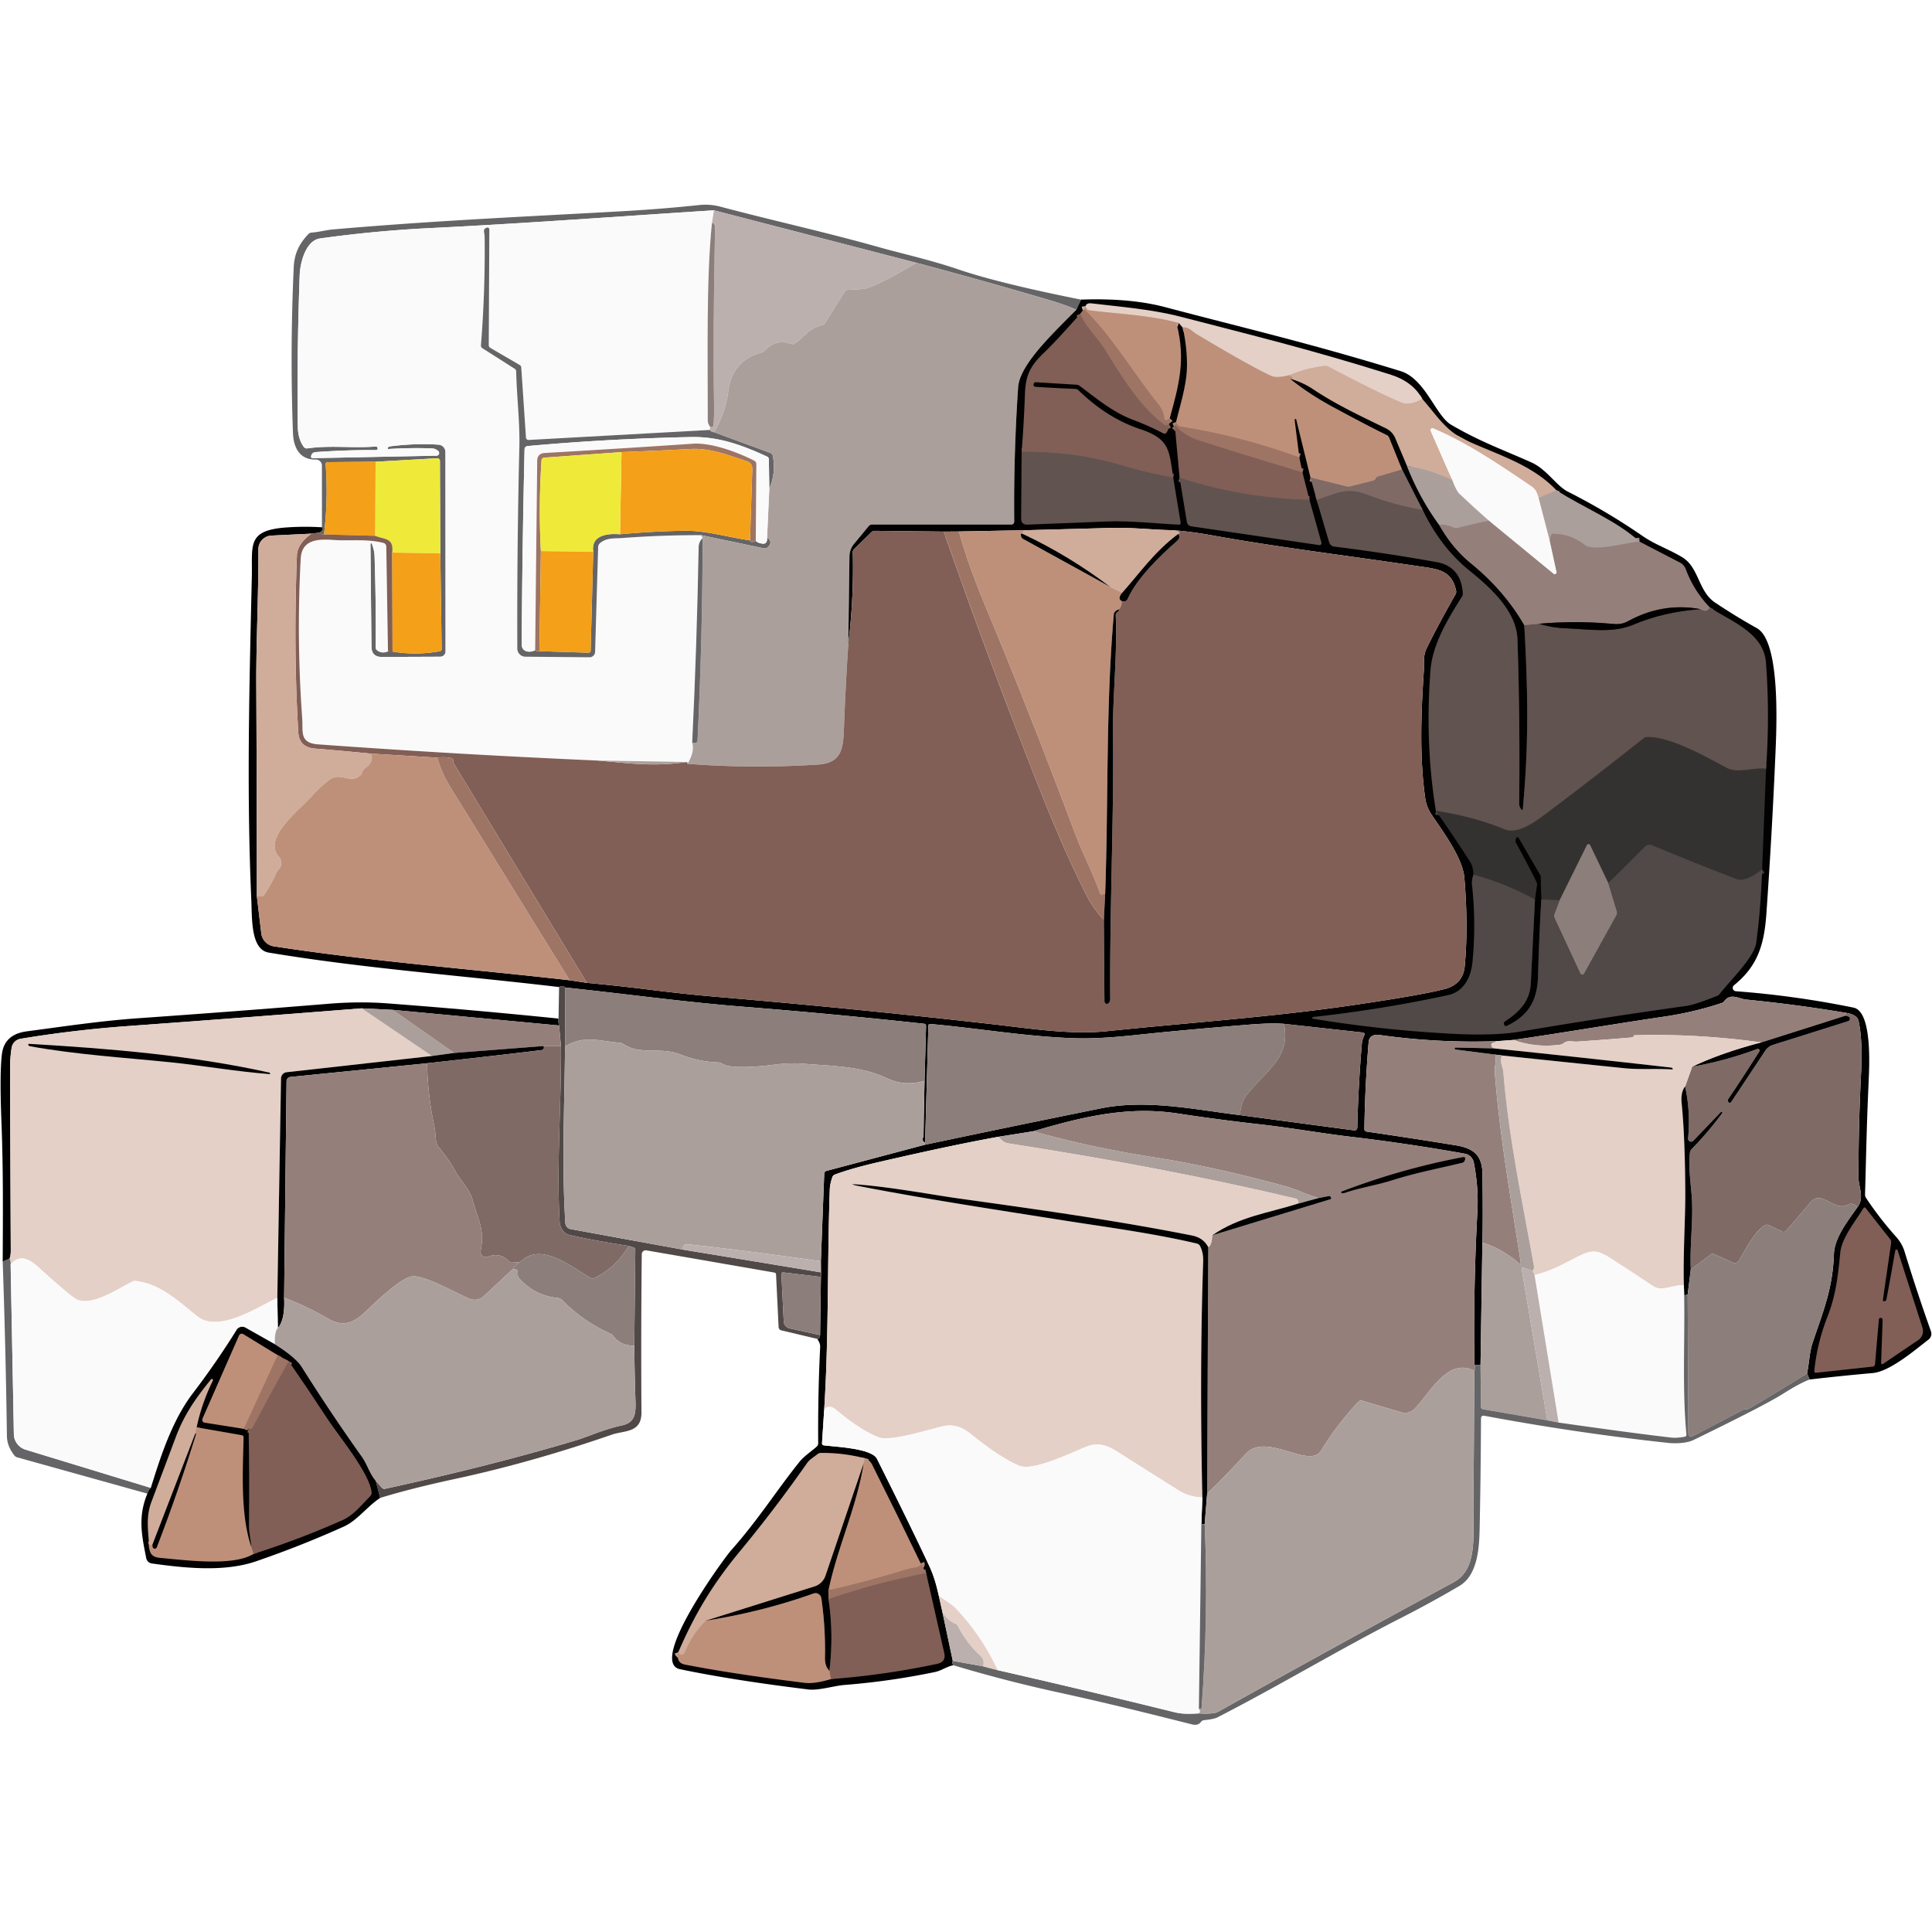 <?xml version="1.0" encoding="UTF-8" standalone="no"?>
<svg xmlns="http://www.w3.org/2000/svg" version="1.2" baseProfile="tiny" viewBox="0.00 0.00 500.00 500.00"><link xmlns="" type="text/css" rel="stylesheet" id="dark-mode-custom-link"/><link xmlns="" type="text/css" rel="stylesheet" id="dark-mode-general-link"/><style xmlns="" lang="en" type="text/css" id="dark-mode-custom-style"/><style xmlns="" lang="en" type="text/css" id="dark-mode-native-style"/><style xmlns="" lang="en" type="text/css" id="dark-mode-native-sheet"/>
<path fill="#656567" d="   M 279.76 77.54   L 278.54 80.18   Q 276.20 79.03 271.00 77.50   Q 253.60 72.38 237.15 68.01   L 184.77 54.43   C 160.16 56.00 135.95 57.82 111.49 59.02   Q 97.10 59.72 82.84 61.71   C 79.06 62.24 77.67 68.14 77.56 71.18   Q 76.84 90.74 77.07 110.32   Q 77.11 113.60 78.61 115.65   A 1.00 1.00 0.0 0 0 79.56 116.04   C 85.61 115.17 91.26 116.05 97.25 115.55   Q 97.60 115.52 97.73 115.95   A 0.42 0.41 -8.3 0 1 97.33 116.48   Q 89.51 116.44 81.72 117.00   C 81.11 117.04 80.66 117.39 80.53 117.97   Q 80.38 118.58 81.01 118.57   L 112.98 117.93   A 0.68 0.68 0.0 0 0 113.42 116.74   Q 112.67 116.07 111.75 116.04   Q 106.19 115.86 100.62 116.20   Q 100.17 116.22 100.40 115.84   Q 100.56 115.57 101.01 115.51   Q 107.46 114.68 113.50 115.08   A 1.92 1.92 0.0 0 1 115.29 117.00   L 115.32 168.57   A 1.39 1.39 0.0 0 1 113.94 169.96   L 98.84 170.02   Q 96.16 170.03 96.13 167.34   L 95.87 140.80   A 0.20 0.19 35.6 0 1 96.25 140.74   C 96.63 141.83 96.90 142.72 96.94 143.91   Q 97.32 155.72 97.25 167.56   A 0.97 0.94 -73.7 0 0 97.67 168.36   Q 98.96 169.23 100.41 168.55   L 101.59 168.62   Q 107.57 169.66 113.77 168.55   Q 114.31 168.46 114.30 167.92   L 113.95 143.22   L 113.85 119.29   A 0.69 0.69 0.0 0 0 113.12 118.60   L 97.21 119.50   L 84.87 119.60   Q 84.23 119.61 84.28 120.24   Q 84.96 129.17 83.85 138.31   Q 83.05 138.34 82.74 137.83   Q 83.92 136.96 83.32 136.46   L 83.31 120.49   A 1.56 1.56 0.0 0 0 81.72 118.93   C 77.61 119.02 75.96 115.91 75.82 112.07   Q 75.03 90.59 76.02 69.12   C 76.19 65.53 77.50 63.00 79.82 60.57   A 1.27 1.26 20.1 0 1 80.65 60.19   C 82.50 60.07 84.40 59.53 86.03 59.39   C 112.96 57.04 136.95 56.03 161.66 54.63   Q 171.35 54.08 181.02 53.06   Q 183.75 52.78 186.38 53.47   C 200.18 57.14 213.29 59.97 227.88 64.08   C 233.49 65.66 240.74 67.24 248.01 69.72   Q 258.44 73.28 279.76 77.54   Z"/>
<path fill="#fbfafa" d="   M 184.77 54.43   L 184.25 57.72   C 182.76 72.36 183.19 91.97 183.17 108.91   Q 183.17 109.40 183.40 109.83   L 183.78 110.50   L 183.71 111.27   L 136.81 113.86   A 0.65 0.65 0.0 0 1 136.12 113.25   L 134.90 95.08   A 0.77 0.75 -77.2 0 0 134.53 94.48   L 126.91 90.04   Q 126.49 89.80 126.49 89.31   L 126.64 59.39   A 0.49 0.49 0.0 0 0 126.01 58.91   Q 125.15 59.17 125.27 59.99   Q 125.42 61.01 125.42 61.05   Q 125.60 75.17 124.47 89.31   Q 124.43 89.85 124.89 90.15   L 133.21 95.44   A 0.85 0.83 -74.5 0 1 133.59 96.13   C 133.73 102.67 134.56 109.29 134.41 115.64   Q 133.78 141.78 133.88 167.85   A 2.11 2.10 0.3 0 0 135.97 169.95   L 152.55 170.10   A 1.44 1.44 0.0 0 0 154.01 168.70   L 154.80 141.54   A 1.36 1.34 -18.9 0 1 155.30 140.54   C 157.04 139.12 158.95 139.39 161.02 139.24   Q 171.25 138.47 181.48 138.50   L 181.85 139.25   Q 180.84 140.23 180.81 141.56   Q 180.36 166.93 179.14 192.23   Q 179.81 194.56 177.93 197.68   Q 177.89 197.44 177.85 197.20   L 154.49 196.82   Q 118.38 195.25 82.31 192.64   C 77.43 192.29 78.46 189.30 78.21 185.90   Q 76.71 165.26 77.82 144.61   C 78.09 139.54 82.35 139.46 86.45 139.75   C 90.58 140.04 94.92 139.40 99.22 140.50   A 1.01 1.00 -83.2 0 1 99.97 141.46   L 100.41 168.55   Q 98.96 169.23 97.67 168.36   A 0.97 0.94 -73.7 0 1 97.25 167.56   Q 97.32 155.72 96.94 143.91   C 96.90 142.72 96.63 141.83 96.25 140.74   A 0.20 0.19 35.6 0 0 95.87 140.80   L 96.13 167.34   Q 96.16 170.03 98.84 170.02   L 113.94 169.96   A 1.39 1.39 0.0 0 0 115.32 168.57   L 115.29 117.00   A 1.92 1.92 0.0 0 0 113.50 115.08   Q 107.46 114.68 101.01 115.51   Q 100.56 115.57 100.40 115.84   Q 100.17 116.22 100.62 116.20   Q 106.19 115.86 111.75 116.04   Q 112.67 116.07 113.42 116.74   A 0.68 0.68 0.0 0 1 112.98 117.93   L 81.01 118.57   Q 80.38 118.58 80.53 117.97   C 80.66 117.39 81.11 117.04 81.72 117.00   Q 89.51 116.44 97.33 116.48   A 0.42 0.41 -8.3 0 0 97.73 115.95   Q 97.60 115.52 97.25 115.55   C 91.26 116.05 85.61 115.17 79.56 116.04   A 1.00 1.00 0.0 0 1 78.61 115.65   Q 77.11 113.60 77.07 110.32   Q 76.84 90.74 77.56 71.18   C 77.67 68.14 79.06 62.24 82.84 61.71   Q 97.10 59.72 111.49 59.02   C 135.95 57.82 160.16 56.00 184.77 54.43   Z"/>
<path fill="#bbb0ae" d="   M 237.15 68.01   Q 228.76 73.04 224.53 74.53   Q 223.52 74.89 219.58 75.00   Q 218.89 75.02 218.53 75.60   L 213.39 83.79   A 0.66 0.65 7.8 0 1 213.03 84.06   C 208.92 85.19 208.85 86.60 205.80 88.84   A 1.15 1.14 -53.6 0 1 204.76 89.00   Q 200.79 87.64 197.95 90.71   A 1.90 1.87 13.6 0 1 197.08 91.23   Q 189.58 93.26 188.52 101.03   Q 187.71 106.98 184.81 111.85   Q 183.97 111.79 183.71 111.27   L 183.78 110.50   L 184.10 110.51   Q 184.57 110.53 184.63 110.06   Q 184.87 108.16 184.79 104.00   Q 184.48 87.22 185.05 59.07   Q 185.07 57.68 184.25 57.72   L 184.77 54.43   L 237.15 68.01   Z"/>
<path fill="#8b7e7b" d="   M 184.25 57.72   Q 185.07 57.68 185.05 59.07   Q 184.48 87.22 184.79 104.00   Q 184.87 108.16 184.63 110.06   Q 184.57 110.53 184.10 110.51   L 183.78 110.50   L 183.40 109.83   Q 183.17 109.40 183.17 108.91   C 183.19 91.97 182.76 72.36 184.25 57.72   Z"/>
<path fill="#656567" d="   M 183.71 111.27   Q 183.97 111.79 184.81 111.85   L 199.38 117.21   Q 199.88 117.40 199.99 117.92   Q 200.87 122.28 199.09 126.55   L 198.98 118.90   Q 198.97 118.38 198.50 118.16   C 192.16 115.24 186.07 112.96 178.84 113.11   Q 157.53 113.54 136.52 115.44   A 0.84 0.82 -2.3 0 0 135.76 116.25   Q 135.16 141.50 135.02 166.75   C 135.01 168.81 137.19 168.99 138.50 168.26   Q 138.69 168.63 139.60 168.52   L 152.21 168.92   Q 152.85 168.94 152.86 168.31   L 153.53 142.82   C 152.87 138.45 157.23 138.01 160.46 138.27   Q 168.46 137.52 176.83 137.36   C 182.60 137.24 188.21 139.01 194.10 139.85   Q 194.29 140.63 195.59 139.97   Q 196.09 140.51 197.26 140.69   Q 198.66 140.89 198.52 139.06   Q 200.22 140.42 198.57 141.71   Q 198.18 142.02 197.70 141.91   L 181.48 138.50   Q 171.25 138.47 161.02 139.24   C 158.95 139.39 157.04 139.12 155.30 140.54   A 1.36 1.34 -18.9 0 0 154.80 141.54   L 154.01 168.70   A 1.44 1.44 0.0 0 1 152.55 170.10   L 135.97 169.95   A 2.11 2.10 0.3 0 1 133.88 167.85   Q 133.78 141.78 134.41 115.64   C 134.56 109.29 133.73 102.67 133.59 96.13   A 0.85 0.83 -74.5 0 0 133.21 95.44   L 124.89 90.15   Q 124.43 89.85 124.47 89.31   Q 125.60 75.17 125.42 61.05   Q 125.42 61.01 125.27 59.99   Q 125.15 59.17 126.01 58.91   A 0.49 0.49 0.0 0 1 126.64 59.39   L 126.49 89.31   Q 126.49 89.80 126.91 90.04   L 134.53 94.48   A 0.77 0.75 -77.2 0 1 134.90 95.08   L 136.12 113.25   A 0.65 0.65 0.0 0 0 136.81 113.86   L 183.71 111.27   Z"/>
<path fill="#ab9f9c" d="   M 237.15 68.01   Q 253.60 72.38 271.00 77.50   Q 276.20 79.03 278.54 80.18   C 272.04 86.72 263.88 94.46 263.49 100.25   Q 262.31 117.71 262.48 135.00   A 0.74 0.74 0.0 0 1 261.74 135.75   L 225.68 135.75   Q 225.16 135.75 224.82 136.16   L 221.02 140.76   A 5.18 5.12 65.4 0 0 219.84 143.99   L 219.54 166.66   Q 218.88 176.67 218.47 186.95   C 218.24 192.85 218.47 197.44 211.72 197.87   Q 194.75 198.97 177.93 197.68   Q 179.81 194.56 179.14 192.23   Q 180.48 192.49 180.52 191.68   Q 181.79 165.48 181.85 139.25   L 181.48 138.50   L 197.70 141.91   Q 198.18 142.02 198.57 141.71   Q 200.22 140.42 198.52 139.06   L 199.09 126.55   Q 200.87 122.28 199.99 117.92   Q 199.88 117.40 199.38 117.21   L 184.81 111.85   Q 187.71 106.98 188.52 101.03   Q 189.58 93.26 197.08 91.23   A 1.90 1.87 13.6 0 0 197.95 90.71   Q 200.79 87.64 204.76 89.00   A 1.15 1.14 -53.6 0 0 205.80 88.84   C 208.85 86.60 208.92 85.19 213.03 84.06   A 0.66 0.65 7.8 0 0 213.39 83.79   L 218.53 75.60   Q 218.89 75.02 219.58 75.00   Q 223.52 74.89 224.53 74.53   Q 228.76 73.04 237.15 68.01   Z"/>
<path fill="#010101" d="   M 468.32 357.02   L 467.66 355.46   C 468.21 352.85 468.27 350.02 469.08 347.57   C 471.67 339.76 474.31 333.75 474.62 324.53   C 474.76 320.30 478.28 315.88 480.66 312.47   C 482.61 310.12 480.98 307.06 480.97 304.77   Q 480.96 291.22 481.65 277.68   Q 482.08 269.19 481.00 264.24   Q 480.63 262.56 477.75 262.13   Q 464.92 259.97 451.86 258.69   C 450.15 258.52 447.90 256.90 446.27 259.06   A 1.57 1.54 -79.9 0 1 445.50 259.61   Q 438.18 262.01 430.66 263.11   C 417.66 265.02 404.72 267.25 391.66 269.14   L 387.28 269.46   Q 372.14 269.97 357.23 267.88   Q 354.38 267.48 354.20 269.75   Q 353.26 281.07 353.10 292.22   A 0.64 0.63 -85.8 0 0 353.64 292.85   Q 365.23 294.53 376.76 296.41   C 381.43 297.17 383.60 299.05 383.66 303.82   Q 383.82 315.87 383.64 321.56   L 383.16 353.23   L 381.58 353.25   Q 381.28 333.48 382.34 313.73   C 382.59 309.14 382.22 305.09 381.42 300.87   A 2.88 2.87 -0.3 0 0 379.10 298.58   Q 364.50 295.96 349.28 294.16   C 341.93 293.29 333.96 291.87 326.25 291.00   Q 315.46 289.79 304.73 288.16   C 291.43 286.15 279.60 289.22 267.40 292.77   L 258.46 294.19   Q 246.63 296.30 227.26 300.78   Q 220.47 302.34 216.05 303.98   A 1.08 1.06 -1.4 0 0 215.41 304.64   Q 214.80 306.45 214.75 307.75   C 214.08 326.89 214.52 346.14 213.27 365.24   L 212.74 373.46   Q 212.70 374.00 213.23 374.06   C 216.12 374.44 225.59 374.80 226.96 377.54   Q 236.31 396.21 240.72 405.76   Q 241.99 408.53 242.97 413.01   L 243.95 417.46   L 246.58 429.83   Q 246.33 430.35 246.72 430.96   C 244.95 431.32 243.66 432.37 241.95 432.72   Q 230.37 435.13 218.60 436.06   C 215.87 436.28 211.79 437.55 209.25 437.24   Q 189.63 434.84 175.99 431.99   C 167.63 430.24 187.38 403.28 189.22 401.21   C 196.32 393.21 200.75 386.01 206.82 378.43   C 208.08 376.85 209.80 375.76 211.37 374.38   A 1.14 1.14 0.0 0 0 211.75 373.53   Q 211.65 361.03 212.26 348.56   C 212.29 347.78 211.92 347.12 211.51 346.50   Q 212.14 346.57 212.24 345.52   L 212.45 330.46   Q 212.57 329.88 212.46 329.29   L 212.44 326.41   L 213.31 303.73   A 0.75 0.75 0.0 0 1 213.87 303.03   L 239.27 296.28   Q 262.12 291.44 285.01 286.82   C 296.95 284.41 309.80 287.27 320.74 288.57   L 350.43 292.54   A 0.74 0.73 -85.2 0 0 351.27 291.82   Q 351.52 281.12 352.43 270.27   Q 352.54 268.92 353.10 267.91   A 0.47 0.46 -72.1 0 0 352.75 267.22   L 332.29 264.97   Q 329.01 264.70 322.94 265.20   Q 305.73 266.60 294.12 267.85   Q 284.38 268.89 278.32 268.70   C 265.75 268.31 253.34 266.14 240.81 265.01   Q 240.28 264.96 240.26 265.49   L 239.41 295.74   Q 238.36 295.11 239.00 294.25   Q 239.11 287.02 239.27 279.72   L 239.66 265.50   Q 239.67 265.01 239.18 264.95   Q 215.60 262.39 191.97 260.51   C 176.75 259.30 161.60 257.17 146.32 255.58   Q 145.56 254.92 144.69 255.45   C 119.61 252.46 94.51 250.69 69.55 246.53   C 64.86 245.75 65.25 237.70 65.04 232.93   C 63.80 204.96 64.53 177.34 65.17 149.38   C 65.37 141.09 63.77 137.27 74.03 136.51   Q 78.54 136.18 83.32 136.46   Q 83.92 136.96 82.74 137.83   L 80.60 138.11   L 70.23 138.61   A 3.53 3.53 0.0 0 0 66.87 142.15   C 66.92 153.83 66.28 166.29 66.33 177.16   Q 66.46 204.58 66.48 231.99   L 67.62 241.54   A 3.87 3.86 1.1 0 0 70.87 244.91   C 96.36 248.82 121.64 250.76 147.43 253.69   L 151.88 254.36   Q 159.83 255.10 168.47 256.18   Q 177.77 257.33 185.07 257.95   Q 220.98 260.99 256.80 265.06   C 266.30 266.14 277.07 267.86 286.57 266.86   C 307.57 264.67 328.84 263.24 349.72 260.19   Q 367.36 257.62 373.75 256.00   Q 378.63 254.77 379.07 250.04   Q 380.03 239.68 378.97 227.14   C 378.55 222.07 373.43 215.18 370.58 210.97   Q 369.19 208.91 368.86 206.67   C 367.32 196.00 367.77 184.30 368.49 173.56   C 368.58 172.19 368.27 169.78 369.09 168.06   Q 371.65 162.69 376.68 153.82   Q 376.94 153.36 376.83 152.83   C 375.65 147.32 371.89 147.26 366.33 146.43   C 348.74 143.80 330.97 141.67 313.46 138.51   Q 308.62 137.63 303.76 137.22   C 298.36 137.15 292.93 136.47 287.75 136.62   Q 276.62 136.94 265.51 137.22   L 248.16 137.55   L 244.26 137.58   L 226.43 137.38   Q 225.87 137.38 225.48 137.77   L 221.01 142.16   A 1.02 1.00 -23.0 0 0 220.70 142.91   Q 221.00 154.76 219.54 166.66   L 219.84 143.99   A 5.18 5.12 65.4 0 1 221.02 140.76   L 224.82 136.16   Q 225.16 135.75 225.68 135.75   L 261.74 135.75   A 0.74 0.74 0.0 0 0 262.48 135.00   Q 262.31 117.71 263.49 100.25   C 263.88 94.46 272.04 86.72 278.54 80.18   L 279.76 77.54   Q 292.47 77.09 301.51 79.48   C 321.91 84.88 338.80 88.76 362.46 96.04   C 368.87 98.01 371.55 107.59 375.56 109.93   C 383.31 114.45 389.29 116.51 396.40 119.71   C 400.31 121.48 402.78 125.73 405.78 127.25   Q 415.90 132.36 425.21 138.79   C 428.33 140.94 431.91 142.14 435.31 144.18   C 439.76 146.84 439.42 152.97 443.87 155.95   Q 449.15 159.49 454.68 162.57   C 460.41 165.77 459.90 185.19 459.54 193.75   Q 458.64 215.19 457.13 236.60   C 456.55 244.72 454.76 250.12 448.76 254.98   A 0.87 0.87 0.0 0 0 449.24 256.53   Q 464.56 257.68 479.69 260.77   C 484.65 261.78 483.75 276.55 483.59 280.20   C 483.04 292.44 482.96 299.45 482.67 309.10   A 1.59 1.55 29.8 0 0 482.94 310.04   Q 486.49 315.38 490.72 320.10   Q 492.27 321.83 492.91 323.94   Q 496.15 334.49 499.73 344.54   A 1.91 1.91 0.0 0 1 499.09 346.69   C 495.58 349.38 489.13 354.96 484.63 355.35   Q 476.38 356.08 468.32 357.02   Z"/>
<g stroke-width="2.00" fill="none" stroke-linecap="butt">
<path stroke="#dabeb1" vector-effect="non-scaling-stroke" d="   M 368.08 103.24   Q 364.81 105.02 362.78 104.21   Q 357.16 101.93 343.79 94.88   Q 343.34 94.64 342.84 94.70   Q 338.02 95.24 333.72 97.10"/>
<path stroke="#d1b0a1" vector-effect="non-scaling-stroke" d="   M 333.72 97.10   Q 330.37 97.93 328.99 97.29   Q 323.55 94.79 309.57 86.42   C 308.58 85.82 307.62 84.55 306.08 84.75"/>
<path stroke="#d1b0a1" vector-effect="non-scaling-stroke" d="   M 305.03 83.59   C 297.35 81.50 289.58 81.30 281.74 80.30   Q 281.10 80.22 280.94 79.21"/>
<path stroke="#bea69b" vector-effect="non-scaling-stroke" d="   M 402.77 126.85   C 402.67 127.11 398.97 128.41 398.21 128.86"/>
<path stroke="#e6d3ca" vector-effect="non-scaling-stroke" d="   M 398.21 128.86   C 397.76 127.58 397.55 126.70 396.36 125.89   C 385.78 118.65 378.51 114.07 370.91 110.86   A 0.51 0.50 -0.6 0 0 370.25 111.53   L 375.83 124.24"/>
<path stroke="#bea69b" vector-effect="non-scaling-stroke" d="   M 375.83 124.24   Q 369.62 121.37 364.12 120.62"/>
<path stroke="#69574e" vector-effect="non-scaling-stroke" d="   M 364.12 120.62   L 361.07 113.39   A 4.95 4.94 1.6 0 0 358.70 110.89   C 352.11 107.68 345.79 104.74 339.73 100.69   Q 337.21 99.01 333.92 98.04"/>
<path stroke="#c79e8a" vector-effect="non-scaling-stroke" d="   M 333.72 97.10   Q 335.12 98.05 333.92 98.04"/>
<path stroke="#60493e" vector-effect="non-scaling-stroke" d="   M 333.92 98.04   Q 338.79 101.96 344.96 105.30   Q 353.93 110.16 358.88 112.56   Q 359.34 112.78 359.53 113.25   L 362.86 121.50"/>
<path stroke="#9f7d70" vector-effect="non-scaling-stroke" d="   M 362.86 121.50   L 356.50 123.38   Q 356.32 123.44 356.22 123.60   L 355.98 124.00   Q 355.80 124.30 355.46 124.39   L 349.38 125.91   A 1.89 1.81 43.7 0 1 348.49 125.91   L 339.15 123.59"/>
<path stroke="#ae826f" vector-effect="non-scaling-stroke" d="   M 336.27 118.38   Q 321.16 112.85 305.43 110.38   Q 304.77 110.28 304.36 109.21"/>
<path stroke="#ae826f" vector-effect="non-scaling-stroke" d="   M 302.73 108.24   Q 302.33 108.66 301.87 108.75   Q 301.39 108.85 301.34 108.36   Q 301.14 106.31 299.82 104.68   C 293.28 96.57 288.09 87.39 280.64 80.08"/>
<path stroke="#a08f8b" vector-effect="non-scaling-stroke" d="   M 424.31 140.17   C 420.73 140.41 412.55 142.95 410.04 140.97   Q 406.51 138.18 401.97 138.15   Q 401.41 138.15 401.30 138.69   L 401.06 139.83"/>
<path stroke="#a08f8b" vector-effect="non-scaling-stroke" d="   M 385.25 134.71   L 377.15 136.64   Q 376.66 136.76 376.20 136.55   Q 374.39 135.71 372.42 135.80"/>
<path stroke="#56504f" vector-effect="non-scaling-stroke" d="   M 364.12 120.62   Q 367.43 129.00 372.42 135.80"/>
<path stroke="#4b403e" vector-effect="non-scaling-stroke" d="   M 372.42 135.80   Q 375.84 141.86 380.69 145.81   Q 389.34 152.87 394.48 161.79"/>
<path stroke="#312a28" vector-effect="non-scaling-stroke" d="   M 394.48 161.79   C 395.64 182.07 395.44 194.70 394.11 209.25   Q 394.05 209.91 393.66 209.38   Q 393.15 208.70 393.16 207.99   Q 393.41 186.76 392.72 165.52   C 392.49 158.35 386.09 152.36 380.42 147.80   Q 372.85 141.71 368.18 131.97"/>
<path stroke="#403634" vector-effect="non-scaling-stroke" d="   M 368.18 131.97   L 362.86 121.50"/>
<path stroke="#d3cdcb" vector-effect="non-scaling-stroke" d="   M 398.21 128.86   L 401.06 139.83"/>
<path stroke="#c8bdba" vector-effect="non-scaling-stroke" d="   M 401.06 139.83   L 402.84 148.00   A 0.50 0.50 0.0 0 1 402.03 148.49   L 385.25 134.71"/>
<path stroke="#d3cdcb" vector-effect="non-scaling-stroke" d="   M 385.25 134.71   Q 381.41 131.33 377.69 127.81   Q 376.89 127.06 375.83 124.24"/>
<path stroke="#906a5d" vector-effect="non-scaling-stroke" d="   M 337.08 122.27   Q 319.43 116.97 310.08 113.93   Q 306.71 112.84 304.03 110.08"/>
<path stroke="#705f5b" vector-effect="non-scaling-stroke" d="   M 368.18 131.97   Q 360.83 130.72 354.42 128.23   C 348.36 125.88 346.24 127.66 340.75 129.37"/>
<path stroke="#906a5d" vector-effect="non-scaling-stroke" d="   M 302.51 109.77   L 302.13 110.00   Q 301.75 110.22 301.40 109.97   C 295.14 105.45 290.23 97.41 286.05 90.64   C 284.18 87.60 281.08 84.78 279.54 81.24"/>
<path stroke="#4b403e" vector-effect="non-scaling-stroke" d="   M 440.07 157.65   Q 430.33 155.83 421.30 160.78   C 419.77 161.62 418.45 161.57 416.84 161.42   Q 407.70 160.59 398.31 161.43"/>
<path stroke="#7b6965" vector-effect="non-scaling-stroke" d="   M 394.48 161.79   L 398.31 161.43"/>
<path stroke="#312a28" vector-effect="non-scaling-stroke" d="   M 398.31 161.43   Q 401.66 162.47 405.10 162.60   C 411.38 162.83 417.33 163.94 422.77 161.64   Q 430.66 158.32 440.07 157.65"/>
<path stroke="#7b6965" vector-effect="non-scaling-stroke" d="   M 440.07 157.65   Q 441.78 158.65 442.51 157.21"/>
<path stroke="#4b4340" vector-effect="non-scaling-stroke" d="   M 457.05 198.96   C 453.64 198.56 449.72 200.28 446.81 198.70   C 441.21 195.68 431.92 190.50 426.22 190.76   Q 425.72 190.78 425.33 191.09   Q 413.42 200.58 401.24 209.73   C 398.34 211.90 393.16 216.21 389.33 214.62   Q 381.50 211.37 371.60 209.84"/>
<path stroke="#715953" vector-effect="non-scaling-stroke" d="   M 338.89 129.37   Q 321.64 128.96 305.28 123.67"/>
<path stroke="#715953" vector-effect="non-scaling-stroke" d="   M 303.63 123.62   Q 296.76 122.37 290.30 120.45   C 281.17 117.74 273.40 116.98 264.40 116.92"/>
<path stroke="#423e3c" vector-effect="non-scaling-stroke" d="   M 456.04 225.02   Q 451.68 228.38 449.46 227.53   Q 438.67 223.40 427.61 218.79   A 1.76 1.75 -55.7 0 0 425.69 219.16   L 416.24 228.59"/>
<path stroke="#605856" vector-effect="non-scaling-stroke" d="   M 416.24 228.59   L 411.53 218.74   A 0.47 0.47 0.0 0 0 410.69 218.73   L 403.62 233.02"/>
<path stroke="#423e3c" vector-effect="non-scaling-stroke" d="   M 403.62 233.02   L 398.88 232.79"/>
<path stroke="#1b1a19" vector-effect="non-scaling-stroke" d="   M 398.88 232.79   L 398.71 226.88   A 0.83 0.76 32.2 0 0 398.60 226.48   L 393.08 216.99   Q 392.70 216.34 392.36 217.01   Q 392.07 217.60 392.45 218.29   Q 395.80 224.40 397.64 228.22   Q 397.86 228.69 397.79 229.20   L 397.25 232.80"/>
<path stroke="#423e3c" vector-effect="non-scaling-stroke" d="   M 397.25 232.80   Q 389.35 228.51 381.33 226.38"/>
<path stroke="#292524" vector-effect="non-scaling-stroke" d="   M 398.88 232.79   Q 398.32 242.67 398.04 252.67   C 397.86 258.99 395.53 262.85 389.98 265.49   Q 389.51 265.72 389.29 265.25   Q 389.02 264.65 389.54 264.30   C 393.23 261.84 395.93 259.17 396.17 254.45   Q 396.73 243.31 397.25 232.80"/>
<path stroke="#6e6461" vector-effect="non-scaling-stroke" d="   M 416.24 228.59   L 418.42 235.80   Q 418.60 236.39 418.30 236.93   L 410.00 251.93   A 0.58 0.58 0.0 0 1 408.97 251.90   L 402.33 237.61   Q 402.08 237.08 402.29 236.53   L 403.62 233.02"/>
<path stroke="#c79e8a" vector-effect="non-scaling-stroke" d="   M 223.83 377.40   L 223.46 378.93"/>
<path stroke="#69574e" vector-effect="non-scaling-stroke" d="   M 223.46 378.93   L 213.66 407.79   A 4.42 4.41 -89.3 0 1 210.80 410.59   L 182.73 419.43"/>
<path stroke="#c79e8a" vector-effect="non-scaling-stroke" d="   M 182.73 419.43   Q 179.29 422.70 177.20 427.72   Q 177.01 428.19 176.51 428.26   Q 175.81 428.36 175.53 427.60"/>
<path stroke="#ae826f" vector-effect="non-scaling-stroke" d="   M 238.28 404.60   Q 238.62 405.39 236.69 405.70   Q 235.52 405.88 234.87 406.08   Q 224.95 409.16 214.38 411.59"/>
<path stroke="#60493e" vector-effect="non-scaling-stroke" d="   M 214.38 411.59   C 216.72 400.36 221.59 390.32 223.46 378.93"/>
<path stroke="#503b33" vector-effect="non-scaling-stroke" d="   M 214.38 411.59   L 214.42 413.84"/>
<path stroke="#41302c" vector-effect="non-scaling-stroke" d="   M 214.42 413.84   Q 215.80 422.90 214.66 432.41"/>
<path stroke="#60493e" vector-effect="non-scaling-stroke" d="   M 214.66 432.41   Q 213.45 431.25 213.50 429.00   Q 213.66 421.20 212.56 413.62   A 1.54 1.53 -14.0 0 0 210.52 412.40   Q 197.37 417.11 182.73 419.43"/>
<path stroke="#a07868" vector-effect="non-scaling-stroke" d="   M 215.02 434.55   L 214.66 432.41"/>
<path stroke="#906a5d" vector-effect="non-scaling-stroke" d="   M 239.69 407.14   Q 226.75 409.60 214.42 413.84"/>
</g>
<path fill="#e4d0c7" d="   M 368.08 103.24   Q 364.81 105.02 362.78 104.21   Q 357.16 101.93 343.79 94.88   Q 343.34 94.64 342.84 94.70   Q 338.02 95.24 333.72 97.10   Q 330.37 97.93 328.99 97.29   Q 323.55 94.79 309.57 86.42   C 308.58 85.82 307.62 84.55 306.08 84.75   L 305.03 83.59   C 297.35 81.50 289.58 81.30 281.74 80.30   Q 281.10 80.22 280.94 79.21   Q 281.21 78.36 282.50 78.51   C 290.31 79.45 298.05 80.02 305.68 82.00   C 323.85 86.72 339.18 90.44 359.82 96.93   Q 365.67 98.77 368.08 103.24   Z"/>
<path fill="#be907a" d="   M 280.94 79.21   Q 281.10 80.22 281.74 80.30   C 289.58 81.30 297.35 81.50 305.03 83.59   Q 304.52 83.82 304.55 83.94   C 306.86 93.14 305.17 99.44 302.73 108.24   Q 302.33 108.66 301.87 108.75   Q 301.39 108.85 301.34 108.36   Q 301.14 106.31 299.82 104.68   C 293.28 96.57 288.09 87.39 280.64 80.08   Q 280.75 79.39 280.94 79.21   Z"/>
<path fill="#9e7464" d="   M 280.64 80.08   C 288.09 87.39 293.28 96.57 299.82 104.68   Q 301.14 106.31 301.34 108.36   Q 301.39 108.85 301.87 108.75   Q 302.33 108.66 302.73 108.24   Q 302.92 109.42 302.51 109.77   L 302.13 110.00   Q 301.75 110.22 301.40 109.97   C 295.14 105.45 290.23 97.41 286.05 90.64   C 284.18 87.60 281.08 84.78 279.54 81.24   Q 280.28 80.16 280.64 80.08   Z"/>
<path fill="#815f56" d="   M 279.54 81.24   C 281.08 84.78 284.18 87.60 286.05 90.64   C 290.23 97.41 295.14 105.45 301.40 109.97   Q 301.75 110.22 302.13 110.00   L 302.51 109.77   Q 302.53 111.10 301.87 111.98   Q 301.55 112.40 301.08 112.16   Q 297.24 110.16 293.24 108.65   C 287.92 106.65 283.84 103.15 279.43 99.88   Q 279.04 99.59 278.57 99.56   L 268.07 98.92   A 0.54 0.53 -80.9 0 0 267.52 99.33   Q 267.35 100.07 268.01 100.11   Q 273.14 100.44 278.28 100.65   Q 278.78 100.67 279.14 101.02   Q 286.52 108.20 295.02 111.03   C 302.72 113.59 302.56 116.44 303.63 123.62   Q 296.76 122.37 290.30 120.45   C 281.17 117.74 273.40 116.98 264.40 116.92   Q 264.98 109.66 265.26 101.82   C 265.45 96.80 266.84 94.50 270.24 91.23   Q 273.35 88.25 279.54 81.24   Z"/>
<path fill="#be907a" d="   M 306.08 84.75   C 307.62 84.55 308.58 85.82 309.57 86.42   Q 323.55 94.79 328.99 97.29   Q 330.37 97.93 333.72 97.10   Q 335.12 98.05 333.92 98.04   Q 338.79 101.96 344.96 105.30   Q 353.93 110.16 358.88 112.56   Q 359.34 112.78 359.53 113.25   L 362.86 121.50   L 356.50 123.38   Q 356.32 123.44 356.22 123.60   L 355.98 124.00   Q 355.80 124.30 355.46 124.39   L 349.38 125.91   A 1.89 1.81 43.7 0 1 348.49 125.91   L 339.15 123.59   L 335.46 108.58   A 0.21 0.21 0.0 0 0 335.05 108.66   L 336.27 118.38   Q 321.16 112.85 305.43 110.38   Q 304.77 110.28 304.36 109.21   C 305.59 104.20 307.23 99.19 307.19 94.25   Q 307.15 89.44 306.08 84.75   Z"/>
<path fill="#d0ac9a" d="   M 368.08 103.24   C 371.75 107.35 374.10 111.51 379.37 113.93   C 387.38 117.61 396.43 120.16 402.77 126.85   C 402.67 127.11 398.97 128.41 398.21 128.86   C 397.76 127.58 397.55 126.70 396.36 125.89   C 385.78 118.65 378.51 114.07 370.91 110.86   A 0.51 0.50 -0.6 0 0 370.25 111.53   L 375.83 124.24   Q 369.62 121.37 364.12 120.62   L 361.07 113.39   A 4.95 4.94 1.6 0 0 358.70 110.89   C 352.11 107.68 345.79 104.74 339.73 100.69   Q 337.21 99.01 333.92 98.04   Q 335.12 98.05 333.72 97.10   Q 338.02 95.24 342.84 94.70   Q 343.34 94.64 343.79 94.88   Q 357.16 101.93 362.78 104.21   Q 364.81 105.02 368.08 103.24   Z"/>
<path fill="#010101" d="   M 333.92 98.04   Q 337.21 99.01 339.73 100.69   C 345.79 104.74 352.11 107.68 358.70 110.89   A 4.95 4.94 1.6 0 1 361.07 113.39   L 364.12 120.62   Q 367.43 129.00 372.42 135.80   Q 375.84 141.86 380.69 145.81   Q 389.34 152.87 394.48 161.79   C 395.64 182.07 395.44 194.70 394.11 209.25   Q 394.05 209.91 393.66 209.38   Q 393.15 208.70 393.16 207.99   Q 393.41 186.76 392.72 165.52   C 392.49 158.35 386.09 152.36 380.42 147.80   Q 372.85 141.71 368.18 131.97   L 362.86 121.50   L 359.53 113.25   Q 359.34 112.78 358.88 112.56   Q 353.93 110.16 344.96 105.30   Q 338.79 101.96 333.92 98.04   Z"/>
<path fill="#9e7464" d="   M 304.36 109.21   Q 304.77 110.28 305.43 110.38   Q 321.16 112.85 336.27 118.38   L 337.08 122.27   Q 319.43 116.97 310.08 113.93   Q 306.71 112.84 304.03 110.08   Q 304.36 109.64 304.36 109.21   Z"/>
<path fill="#815f56" d="   M 304.03 110.08   Q 306.71 112.84 310.08 113.93   Q 319.43 116.97 337.08 122.27   L 338.89 129.37   Q 321.64 128.96 305.28 123.67   L 304.03 110.08   Z"/>
<path fill="#fbfafa" d="   M 398.21 128.86   L 401.06 139.83   L 402.84 148.00   A 0.50 0.50 0.0 0 1 402.03 148.49   L 385.25 134.71   Q 381.41 131.33 377.69 127.81   Q 376.89 127.06 375.83 124.24   L 370.25 111.53   A 0.51 0.50 -0.6 0 1 370.91 110.86   C 378.51 114.07 385.78 118.65 396.36 125.89   C 397.55 126.70 397.76 127.58 398.21 128.86   Z"/>
<path fill="#fbfafa" d="   M 199.09 126.55   L 198.52 139.06   Q 198.66 140.89 197.26 140.69   Q 196.09 140.51 195.59 139.97   L 195.74 120.12   A 1.02 1.00 -76.6 0 0 195.20 119.22   C 190.96 117.07 184.19 114.50 179.31 114.83   Q 160.37 116.11 140.99 117.23   Q 139.05 117.34 139.03 119.28   L 138.50 168.26   C 137.19 168.99 135.01 168.81 135.02 166.75   Q 135.16 141.50 135.76 116.25   A 0.84 0.82 -2.3 0 1 136.52 115.44   Q 157.53 113.54 178.84 113.11   C 186.07 112.96 192.16 115.24 198.50 118.16   Q 198.97 118.38 198.98 118.90   L 199.09 126.55   Z"/>
<path fill="#9e7464" d="   M 195.59 139.97   Q 194.29 140.63 194.10 139.85   L 194.69 121.46   Q 194.74 119.87 193.23 119.37   C 188.40 117.76 183.87 115.93 178.74 116.20   Q 169.69 116.68 160.85 117.00   L 140.82 118.44   A 0.73 0.73 0.0 0 0 140.15 119.12   Q 139.36 130.92 139.98 142.63   L 139.60 168.52   Q 138.69 168.63 138.50 168.26   L 139.03 119.28   Q 139.05 117.34 140.99 117.23   Q 160.37 116.11 179.31 114.83   C 184.19 114.50 190.96 117.07 195.20 119.22   A 1.02 1.00 -76.6 0 1 195.74 120.12   L 195.59 139.97   Z"/>
<path fill="#f4a018" d="   M 194.10 139.85   C 188.21 139.01 182.60 137.24 176.83 137.36   Q 168.46 137.52 160.46 138.27   L 160.85 117.00   Q 169.69 116.68 178.74 116.20   C 183.87 115.93 188.40 117.76 193.23 119.37   Q 194.74 119.87 194.69 121.46   L 194.10 139.85   Z"/>
<path fill="#61534f" d="   M 303.63 123.62   L 305.54 135.20   Q 305.64 135.81 305.02 135.78   C 298.84 135.48 292.59 134.73 286.64 134.95   Q 276.55 135.34 265.93 135.77   Q 264.26 135.84 264.27 134.17   L 264.40 116.92   C 273.40 116.98 281.17 117.74 290.30 120.45   Q 296.76 122.37 303.63 123.62   Z"/>
<path fill="#efea3a" d="   M 160.85 117.00   L 160.46 138.27   C 157.23 138.01 152.87 138.45 153.53 142.82   L 139.98 142.63   Q 139.36 130.92 140.15 119.12   A 0.73 0.73 0.0 0 1 140.82 118.44   L 160.85 117.00   Z"/>
<path fill="#efea3a" d="   M 113.95 143.22   L 101.51 143.01   C 101.94 139.17 99.67 139.68 97.07 138.67   L 97.21 119.50   L 113.12 118.60   A 0.69 0.69 0.0 0 1 113.85 119.29   L 113.95 143.22   Z"/>
<path fill="#f4a018" d="   M 97.21 119.50   L 97.07 138.67   L 83.85 138.31   Q 84.96 129.17 84.28 120.24   Q 84.23 119.61 84.87 119.60   L 97.21 119.50   Z"/>
<path fill="#ab9f9c" d="   M 364.12 120.62   Q 369.62 121.37 375.83 124.24   Q 376.89 127.06 377.69 127.81   Q 381.41 131.33 385.25 134.71   L 377.15 136.64   Q 376.66 136.76 376.20 136.55   Q 374.39 135.71 372.42 135.80   Q 367.43 129.00 364.12 120.62   Z"/>
<path fill="#7f6a66" d="   M 362.86 121.50   L 368.18 131.97   Q 360.83 130.72 354.42 128.23   C 348.36 125.88 346.24 127.66 340.75 129.37   L 339.15 123.59   L 348.49 125.91   A 1.89 1.81 43.7 0 0 349.38 125.91   L 355.46 124.39   Q 355.80 124.30 355.98 124.00   L 356.22 123.60   Q 356.32 123.44 356.50 123.38   L 362.86 121.50   Z"/>
<path fill="#61534f" d="   M 305.28 123.67   Q 321.64 128.96 338.89 129.37   L 341.99 140.43   A 0.52 0.51 -4.0 0 1 341.42 141.08   L 308.31 136.22   A 1.36 1.36 0.0 0 1 307.16 135.09   L 305.28 123.67   Z"/>
<path fill="#ab9f9c" d="   M 402.77 126.85   C 409.51 131.23 418.52 134.81 424.31 140.17   C 420.73 140.41 412.55 142.95 410.04 140.97   Q 406.51 138.18 401.97 138.15   Q 401.41 138.15 401.30 138.69   L 401.06 139.83   L 398.21 128.86   C 398.97 128.41 402.67 127.11 402.77 126.85   Z"/>
<path fill="#61534f" d="   M 368.18 131.97   Q 372.85 141.71 380.42 147.80   C 386.09 152.36 392.49 158.35 392.72 165.52   Q 393.41 186.76 393.16 207.99   Q 393.15 208.70 393.66 209.38   Q 394.05 209.91 394.11 209.25   C 395.44 194.70 395.64 182.07 394.48 161.79   L 398.31 161.43   Q 401.66 162.47 405.10 162.60   C 411.38 162.83 417.33 163.94 422.77 161.64   Q 430.66 158.32 440.07 157.65   Q 441.78 158.65 442.51 157.21   C 448.21 160.95 456.47 163.79 457.04 171.54   Q 458.05 185.32 457.05 198.96   C 453.64 198.56 449.72 200.28 446.81 198.70   C 441.21 195.68 431.92 190.50 426.22 190.76   Q 425.72 190.78 425.33 191.09   Q 413.42 200.58 401.24 209.73   C 398.34 211.90 393.16 216.21 389.33 214.62   Q 381.50 211.37 371.60 209.84   Q 368.75 192.33 370.21 173.43   C 370.73 166.68 374.79 160.04 378.33 154.44   Q 378.61 154.01 378.57 153.49   C 378.30 149.24 376.23 146.27 371.82 145.48   Q 358.58 143.10 345.29 141.46   A 1.58 1.58 0.0 0 1 343.97 140.33   L 340.75 129.37   C 346.24 127.66 348.36 125.88 354.42 128.23   Q 360.83 130.72 368.18 131.97   Z"/>
<path fill="#957f7a" d="   M 385.25 134.71   L 402.03 148.49   A 0.50 0.50 0.0 0 0 402.84 148.00   L 401.06 139.83   L 401.30 138.69   Q 401.41 138.15 401.97 138.15   Q 406.51 138.18 410.04 140.97   C 412.55 142.95 420.73 140.41 424.31 140.17   L 434.77 145.59   A 3.17 3.15 3.9 0 1 436.29 147.32   Q 438.33 152.85 442.51 157.21   Q 441.78 158.65 440.07 157.65   Q 430.33 155.83 421.30 160.78   C 419.77 161.62 418.45 161.57 416.84 161.42   Q 407.70 160.59 398.31 161.43   L 394.48 161.79   Q 389.34 152.87 380.69 145.81   Q 375.84 141.86 372.42 135.80   Q 374.39 135.71 376.20 136.55   Q 376.66 136.76 377.15 136.64   L 385.25 134.71   Z"/>
<path fill="#d0ac9a" d="   M 303.76 137.22   Q 306.02 137.70 304.93 138.18   C 298.79 142.71 294.96 148.32 290.45 153.37   L 287.38 151.92   Q 276.59 143.74 264.71 138.18   Q 264.69 137.21 265.51 137.22   Q 276.62 136.94 287.75 136.62   C 292.93 136.47 298.36 137.15 303.76 137.22   Z"/>
<path fill="#be907a" d="   M 265.51 137.22   Q 264.69 137.21 264.71 138.18   Q 263.99 137.88 264.25 138.79   Q 264.37 139.26 264.79 139.49   L 287.38 151.92   L 290.45 153.37   Q 289.12 154.88 290.24 155.53   Q 290.43 156.71 289.53 157.70   Q 288.32 158.16 288.25 159.00   C 286.17 182.77 286.87 207.05 286.02 231.22   L 285.35 231.45   Q 284.84 231.63 284.67 231.12   C 282.89 225.97 280.10 220.71 278.40 216.17   Q 266.13 183.46 254.89 156.58   Q 250.60 146.33 248.16 137.55   L 265.51 137.22   Z"/>
<path fill="#815f56" d="   M 244.26 137.58   Q 252.94 162.61 262.51 187.40   C 268.30 202.37 273.90 217.24 281.13 231.59   Q 282.90 235.11 285.67 238.04   L 285.83 259.21   A 0.62 0.62 0.0 0 0 286.84 259.68   Q 287.35 259.27 287.34 258.50   C 287.16 235.36 288.31 211.85 288.05 189.22   C 287.95 180.26 289.19 169.36 288.75 159.30   Q 288.72 158.78 289.14 158.47   Q 289.77 158.01 289.53 157.70   Q 290.43 156.71 290.24 155.53   Q 291.43 155.95 291.87 154.95   C 294.17 149.75 300.28 143.76 304.57 140.06   Q 305.06 139.64 305.17 139.25   Q 305.34 138.63 304.93 138.18   Q 306.02 137.70 303.76 137.22   Q 308.62 137.63 313.46 138.51   C 330.97 141.67 348.74 143.80 366.33 146.43   C 371.89 147.26 375.65 147.32 376.83 152.83   Q 376.94 153.36 376.68 153.82   Q 371.65 162.69 369.09 168.06   C 368.27 169.78 368.58 172.19 368.49 173.56   C 367.77 184.30 367.32 196.00 368.86 206.67   Q 369.19 208.91 370.58 210.97   C 373.43 215.18 378.55 222.07 378.97 227.14   Q 380.03 239.68 379.07 250.04   Q 378.63 254.77 373.75 256.00   Q 367.36 257.62 349.72 260.19   C 328.84 263.24 307.57 264.67 286.57 266.86   C 277.07 267.86 266.30 266.14 256.80 265.06   Q 220.98 260.99 185.07 257.95   Q 177.77 257.33 168.47 256.18   Q 159.83 255.10 151.88 254.36   L 117.46 197.62   A 1.17 1.15 31.2 0 1 117.29 196.95   Q 117.31 196.70 117.23 196.51   Q 117.11 196.24 116.68 196.16   Q 115.03 195.83 113.15 196.08   L 95.81 195.02   Q 88.59 194.31 81.50 193.73   Q 77.43 193.40 77.20 189.57   Q 75.92 168.25 76.84 143.75   Q 76.95 140.75 80.60 138.11   L 82.74 137.83   Q 83.05 138.34 83.85 138.31   L 97.07 138.67   C 99.67 139.68 101.94 139.17 101.51 143.01   L 101.59 168.62   L 100.41 168.55   L 99.97 141.46   A 1.01 1.00 -83.2 0 0 99.22 140.50   C 94.92 139.40 90.58 140.04 86.45 139.75   C 82.35 139.46 78.09 139.54 77.82 144.61   Q 76.71 165.26 78.21 185.90   C 78.46 189.30 77.43 192.29 82.31 192.64   Q 118.38 195.25 154.49 196.82   C 162.54 197.46 168.61 198.53 177.85 197.20   Q 177.89 197.44 177.93 197.68   Q 194.75 198.97 211.72 197.87   C 218.47 197.44 218.24 192.85 218.47 186.95   Q 218.88 176.67 219.54 166.66   Q 221.00 154.76 220.70 142.91   A 1.02 1.00 -23.0 0 1 221.01 142.16   L 225.48 137.77   Q 225.87 137.38 226.43 137.38   L 244.26 137.58   Z"/>
<path fill="#9e7464" d="   M 248.16 137.55   Q 250.60 146.33 254.89 156.58   Q 266.13 183.46 278.40 216.17   C 280.10 220.71 282.89 225.97 284.67 231.12   Q 284.84 231.63 285.35 231.45   L 286.02 231.22   L 285.67 238.04   Q 282.90 235.11 281.13 231.59   C 273.90 217.24 268.30 202.37 262.51 187.40   Q 252.94 162.61 244.26 137.58   L 248.16 137.55   Z"/>
<path fill="#d0ac9a" d="   M 80.60 138.11   Q 76.95 140.75 76.84 143.75   Q 75.92 168.25 77.20 189.57   Q 77.43 193.40 81.50 193.73   Q 88.59 194.31 95.81 195.02   Q 96.79 196.24 95.54 197.87   C 94.98 198.60 93.98 198.82 93.67 200.00   Q 93.54 200.48 93.15 200.79   C 90.35 202.95 88.15 199.58 85.13 201.90   Q 82.77 203.71 80.82 205.92   C 77.85 209.29 67.77 216.87 72.17 221.72   Q 72.51 222.09 72.65 222.57   Q 73.09 224.05 72.11 225.01   Q 71.73 225.39 71.52 225.88   Q 70.19 228.86 68.37 231.59   Q 68.10 232.00 67.60 232.00   L 66.48 231.99   Q 66.46 204.58 66.33 177.16   C 66.28 166.29 66.92 153.83 66.87 142.15   A 3.53 3.53 0.0 0 1 70.23 138.61   L 80.60 138.11   Z"/>
<path fill="#010101" d="   M 264.71 138.18   Q 276.59 143.74 287.38 151.92   L 264.79 139.49   Q 264.37 139.26 264.25 138.79   Q 263.99 137.88 264.71 138.18   Z"/>
<path fill="#010101" d="   M 304.93 138.18   Q 305.34 138.63 305.17 139.25   Q 305.06 139.64 304.57 140.06   C 300.28 143.76 294.17 149.75 291.87 154.95   Q 291.43 155.95 290.24 155.53   Q 289.12 154.88 290.45 153.37   C 294.96 148.32 298.79 142.71 304.93 138.18   Z"/>
<path fill="#656567" d="   M 181.85 139.25   Q 181.79 165.48 180.52 191.68   Q 180.48 192.49 179.14 192.23   Q 180.36 166.93 180.81 141.56   Q 180.84 140.23 181.85 139.25   Z"/>
<path fill="#f4a018" d="   M 153.53 142.82   L 152.86 168.31   Q 152.85 168.94 152.21 168.92   L 139.60 168.52   L 139.98 142.63   L 153.53 142.82   Z"/>
<path fill="#f4a018" d="   M 101.51 143.01   L 113.95 143.22   L 114.30 167.92   Q 114.31 168.46 113.77 168.55   Q 107.57 169.66 101.59 168.62   L 101.51 143.01   Z"/>
<path fill="#010101" d="   M 440.07 157.65   Q 430.66 158.32 422.77 161.64   C 417.33 163.94 411.38 162.83 405.10 162.60   Q 401.66 162.47 398.31 161.43   Q 407.70 160.59 416.84 161.42   C 418.45 161.57 419.77 161.62 421.30 160.78   Q 430.33 155.83 440.07 157.65   Z"/>
<path fill="#010101" d="   M 289.53 157.70   Q 289.77 158.01 289.14 158.47   Q 288.72 158.78 288.75 159.30   C 289.19 169.36 287.95 180.26 288.05 189.22   C 288.31 211.85 287.16 235.36 287.34 258.50   Q 287.35 259.27 286.84 259.68   A 0.62 0.62 0.0 0 1 285.83 259.21   L 285.67 238.04   L 286.02 231.22   C 286.87 207.05 286.17 182.77 288.25 159.00   Q 288.32 158.16 289.53 157.70   Z"/>
<path fill="#343230" d="   M 457.05 198.96   L 456.04 225.02   Q 451.68 228.38 449.46 227.53   Q 438.67 223.40 427.61 218.79   A 1.76 1.75 -55.7 0 0 425.69 219.16   L 416.24 228.59   L 411.53 218.74   A 0.47 0.47 0.0 0 0 410.69 218.73   L 403.62 233.02   L 398.88 232.79   L 398.71 226.88   A 0.83 0.76 32.2 0 0 398.60 226.48   L 393.08 216.99   Q 392.70 216.34 392.36 217.01   Q 392.07 217.60 392.45 218.29   Q 395.80 224.40 397.64 228.22   Q 397.86 228.69 397.79 229.20   L 397.25 232.80   Q 389.35 228.51 381.33 226.38   C 381.26 225.21 381.15 224.14 380.48 223.09   Q 376.64 217.01 371.60 209.84   Q 381.50 211.37 389.33 214.62   C 393.16 216.21 398.34 211.90 401.24 209.73   Q 413.42 200.58 425.33 191.09   Q 425.72 190.78 426.22 190.76   C 431.92 190.50 441.21 195.68 446.81 198.70   C 449.72 200.28 453.64 198.56 457.05 198.96   Z"/>
<path fill="#be907a" d="   M 95.81 195.02   L 113.15 196.08   Q 114.32 200.10 116.63 203.83   Q 131.90 228.54 147.43 253.69   C 121.64 250.76 96.36 248.82 70.87 244.91   A 3.87 3.86 1.1 0 1 67.62 241.54   L 66.48 231.99   L 67.60 232.00   Q 68.10 232.00 68.37 231.59   Q 70.19 228.86 71.52 225.88   Q 71.73 225.39 72.11 225.01   Q 73.09 224.05 72.65 222.57   Q 72.51 222.09 72.17 221.72   C 67.77 216.87 77.85 209.29 80.82 205.92   Q 82.77 203.71 85.13 201.90   C 88.15 199.58 90.35 202.95 93.15 200.79   Q 93.54 200.48 93.67 200.00   C 93.98 198.82 94.98 198.60 95.54 197.87   Q 96.79 196.24 95.81 195.02   Z"/>
<path fill="#9e7464" d="   M 113.15 196.08   Q 115.03 195.83 116.68 196.16   Q 117.11 196.24 117.23 196.51   Q 117.31 196.70 117.29 196.95   A 1.17 1.15 31.2 0 0 117.46 197.62   L 151.88 254.36   L 147.43 253.69   Q 131.90 228.54 116.63 203.83   Q 114.32 200.10 113.15 196.08   Z"/>
<path fill="#ab9f9c" d="   M 154.49 196.82   L 177.85 197.20   C 168.61 198.53 162.54 197.46 154.49 196.82   Z"/>
<path fill="#010101" d="   M 398.88 232.79   Q 398.32 242.67 398.04 252.67   C 397.86 258.99 395.53 262.85 389.98 265.49   Q 389.51 265.72 389.29 265.25   Q 389.02 264.65 389.54 264.30   C 393.23 261.84 395.93 259.17 396.17 254.45   Q 396.73 243.31 397.25 232.80   L 397.79 229.20   Q 397.86 228.69 397.64 228.22   Q 395.80 224.40 392.45 218.29   Q 392.07 217.60 392.36 217.01   Q 392.70 216.34 393.08 216.99   L 398.60 226.48   A 0.83 0.76 32.2 0 1 398.71 226.88   L 398.88 232.79   Z"/>
<path fill="#8b7e7b" d="   M 416.24 228.59   L 418.42 235.80   Q 418.60 236.39 418.30 236.93   L 410.00 251.93   A 0.58 0.58 0.0 0 1 408.97 251.90   L 402.33 237.61   Q 402.08 237.08 402.29 236.53   L 403.62 233.02   L 410.69 218.73   A 0.47 0.47 0.0 0 1 411.53 218.74   L 416.24 228.59   Z"/>
<path fill="#504947" d="   M 456.04 225.02   Q 455.71 235.15 454.51 244.00   C 454.00 247.80 447.55 253.95 445.10 257.18   Q 444.79 257.58 444.33 257.76   Q 438.67 260.02 436.51 260.32   Q 414.95 263.33 393.49 266.97   Q 386.79 268.11 376.01 267.55   Q 357.67 266.60 339.84 263.65   A 0.23 0.23 0.0 0 1 339.85 263.19   Q 357.52 261.26 374.76 257.53   C 378.75 256.67 380.68 253.04 381.07 248.97   Q 382.04 239.01 380.95 229.00   Q 380.82 227.77 381.33 226.38   Q 389.35 228.51 397.25 232.80   Q 396.73 243.31 396.17 254.45   C 395.93 259.17 393.23 261.84 389.54 264.30   Q 389.02 264.65 389.29 265.25   Q 389.51 265.72 389.98 265.49   C 395.53 262.85 397.86 258.99 398.04 252.67   Q 398.32 242.67 398.88 232.79   L 403.62 233.02   L 402.29 236.53   Q 402.08 237.08 402.33 237.61   L 408.97 251.90   A 0.58 0.58 0.0 0 0 410.00 251.93   L 418.30 236.93   Q 418.60 236.39 418.42 235.80   L 416.24 228.59   L 425.69 219.16   A 1.76 1.75 -55.7 0 1 427.61 218.79   Q 438.67 223.40 449.46 227.53   Q 451.68 228.38 456.04 225.02   Z"/>
<path fill="#504947" d="   M 146.32 255.58   L 146.23 270.79   C 146.10 285.97 145.35 301.34 146.31 316.52   A 1.72 1.71 3.5 0 0 147.72 318.10   L 176.76 323.41   L 212.46 329.29   Q 212.57 329.88 212.45 330.46   L 202.80 329.31   Q 202.20 329.24 202.23 329.84   L 202.83 341.99   A 1.95 1.94 4.7 0 0 204.35 343.78   L 212.24 345.52   Q 212.14 346.57 211.51 346.50   L 202.22 344.30   A 0.95 0.93 5.8 0 1 201.50 343.43   L 200.84 329.83   Q 200.82 329.41 200.40 329.34   L 167.27 323.59   A 1.01 1.01 0.0 0 0 166.09 324.57   Q 165.87 345.60 166.01 365.52   C 166.05 370.91 161.58 370.16 158.27 371.31   Q 137.39 378.53 117.75 382.75   Q 106.45 385.18 98.39 387.66   L 97.23 383.23   L 98.80 385.00   Q 99.17 385.41 99.70 385.29   Q 127.64 379.19 149.23 372.70   C 151.98 371.88 156.41 369.86 160.86 368.92   C 164.38 368.17 164.58 365.89 164.46 362.49   Q 164.23 355.57 164.15 348.25   L 164.42 323.51   Q 164.43 322.99 163.93 322.83   L 162.71 322.45   Q 152.40 320.83 147.23 319.56   C 145.86 319.22 144.91 317.65 144.83 316.17   C 144.00 301.24 145.29 286.07 145.17 270.73   L 144.70 265.40   Q 144.30 263.90 144.55 263.61   L 144.69 255.45   Q 145.56 254.92 146.32 255.58   Z"/>
<path fill="#8b7e7b" d="   M 146.32 255.58   C 161.60 257.17 176.75 259.30 191.97 260.51   Q 215.60 262.39 239.18 264.95   Q 239.67 265.01 239.66 265.50   L 239.27 279.72   Q 234.16 281.25 229.59 279.06   C 222.77 275.80 214.81 275.86 207.55 275.27   Q 204.26 275.00 199.98 275.58   C 196.89 276.00 188.90 276.74 186.91 275.28   Q 186.51 274.98 186.01 274.96   Q 180.73 274.78 175.88 272.83   C 171.01 270.88 165.45 273.13 161.27 270.16   Q 160.87 269.88 160.39 269.85   C 155.46 269.54 151.38 267.71 146.23 270.79   L 146.32 255.58   Z"/>
<path fill="#957f7a" d="   M 477.75 262.13   Q 477.78 263.29 477.68 262.83   L 455.84 269.76   Q 438.62 267.44 422.93 267.93   Q 422.85 267.93 422.83 268.00   Q 422.79 268.14 422.74 268.27   Q 422.68 268.46 422.47 268.48   Q 415.27 269.10 408.05 269.57   C 407.09 269.63 405.67 269.11 404.66 269.98   Q 404.32 270.28 403.87 270.35   Q 397.57 271.23 391.66 269.14   C 404.72 267.25 417.66 265.02 430.66 263.11   Q 438.18 262.01 445.50 259.61   A 1.57 1.54 -79.9 0 0 446.27 259.06   C 447.90 256.90 450.15 258.52 451.86 258.69   Q 464.92 259.97 477.75 262.13   Z"/>
<path fill="#010101" d="   M 144.55 263.61   Q 144.30 263.90 144.70 265.40   L 101.62 261.35   L 93.59 260.96   Q 63.28 263.36 33.19 265.54   Q 19.08 266.56 5.32 268.84   A 2.80 2.79 -0.0 0 0 3.02 271.13   Q 2.60 273.63 2.61 276.75   Q 2.68 300.13 2.79 323.50   Q 2.80 325.01 2.48 325.74   L 0.70 326.52   C 0.75 314.42 0.87 303.21 0.37 290.27   Q -0.12 277.61 0.50 272.76   Q 1.16 267.67 6.93 266.91   C 16.55 265.64 26.04 264.20 35.75 263.52   Q 60.55 261.78 85.34 259.75   C 90.16 259.36 95.28 259.30 100.10 259.66   Q 122.24 261.33 144.55 263.61   Z"/>
<path fill="#e4d0c7" d="   M 93.59 260.96   L 111.79 273.29   L 74.18 277.49   A 1.63 1.63 0.0 0 0 72.73 279.08   L 71.77 335.88   C 66.33 338.50 56.55 344.99 51.08 340.67   C 46.22 336.84 41.77 332.36 35.18 331.52   A 1.63 1.59 -54.0 0 0 34.26 331.68   C 30.55 333.49 23.12 338.65 19.30 335.96   Q 16.91 334.28 9.98 328.00   C 7.60 325.85 5.25 324.46 2.75 327.22   Q 2.80 326.56 2.48 325.74   Q 2.80 325.01 2.79 323.50   Q 2.68 300.13 2.61 276.75   Q 2.60 273.63 3.02 271.13   A 2.80 2.79 -0.0 0 1 5.32 268.84   Q 19.08 266.56 33.19 265.54   Q 63.28 263.36 93.59 260.96   Z"/>
<path fill="#ab9f9c" d="   M 93.59 260.96   L 101.62 261.35   L 117.54 272.50   L 111.79 273.29   L 93.59 260.96   Z"/>
<path fill="#957f7a" d="   M 101.62 261.35   L 144.70 265.40   L 145.17 270.73   L 140.73 270.71   L 117.54 272.50   L 101.62 261.35   Z"/>
<path fill="#7f6a66" d="   M 477.75 262.13   Q 480.63 262.56 481.00 264.24   Q 482.08 269.19 481.65 277.68   Q 480.96 291.22 480.97 304.77   C 480.98 307.06 482.61 310.12 480.66 312.47   Q 480.25 311.69 479.30 311.56   Q 478.79 311.48 478.35 311.74   C 474.73 313.79 471.43 307.70 468.59 311.12   Q 465.46 314.87 462.15 318.57   A 0.73 0.72 -55.8 0 1 461.29 318.74   L 457.77 317.07   Q 457.31 316.85 456.85 317.07   C 454.28 318.35 451.48 323.78 450.06 326.23   A 1.28 1.28 0.0 0 1 448.42 326.76   L 443.51 324.54   A 0.69 0.68 -51.0 0 0 442.81 324.62   L 437.57 328.57   C 437.28 322.27 438.25 315.94 437.84 309.91   C 437.57 306.05 436.92 302.26 437.36 298.26   Q 437.42 297.77 437.77 297.41   Q 442.07 293.03 445.71 288.09   Q 445.78 287.99 445.76 287.92   Q 445.72 287.81 445.57 287.73   Q 445.45 287.67 445.36 287.77   L 438.22 295.23   A 0.78 0.78 0.0 0 1 436.88 294.62   Q 437.53 287.70 436.11 281.17   L 437.93 276.06   Q 446.53 274.57 454.78 271.47   A 0.44 0.44 0.0 0 1 455.30 272.12   Q 451.33 278.42 447.23 284.48   Q 447.04 284.76 447.27 285.17   A 0.45 0.45 0.0 0 0 448.04 285.20   L 456.89 271.87   A 3.69 3.67 8.0 0 1 458.81 270.43   L 478.31 264.28   A 0.65 0.65 0.0 0 0 478.32 263.04   L 477.68 262.83   Q 477.78 263.29 477.75 262.13   Z"/>
<path fill="#010101" d="   M 477.68 262.83   L 478.32 263.04   A 0.65 0.65 0.0 0 1 478.31 264.28   L 458.81 270.43   A 3.69 3.67 8.0 0 0 456.89 271.87   L 448.04 285.20   A 0.45 0.45 0.0 0 1 447.27 285.17   Q 447.04 284.76 447.23 284.48   Q 451.33 278.42 455.30 272.12   A 0.44 0.44 0.0 0 0 454.78 271.47   Q 446.53 274.57 437.93 276.06   Q 445.55 272.43 455.84 269.76   L 477.68 262.83   Z"/>
<path fill="#8b7e7b" d="   M 332.29 264.97   C 333.38 270.57 331.51 273.80 327.44 278.06   Q 325.12 280.49 322.91 283.06   C 321.45 284.77 321.26 286.46 320.74 288.57   C 309.80 287.27 296.95 284.41 285.01 286.82   Q 262.12 291.44 239.27 296.28   Q 239.47 295.84 239.41 295.74   L 240.26 265.49   Q 240.28 264.96 240.81 265.01   C 253.34 266.14 265.75 268.31 278.32 268.70   Q 284.38 268.89 294.12 267.85   Q 305.73 266.60 322.94 265.20   Q 329.01 264.70 332.29 264.97   Z"/>
<path fill="#7f6a66" d="   M 332.29 264.97   L 352.75 267.22   A 0.47 0.46 -72.1 0 1 353.10 267.91   Q 352.54 268.92 352.43 270.27   Q 351.52 281.12 351.27 291.82   A 0.74 0.73 -85.2 0 1 350.43 292.54   L 320.74 288.57   C 321.26 286.46 321.45 284.77 322.91 283.06   Q 325.12 280.49 327.44 278.06   C 331.51 273.80 333.38 270.57 332.29 264.97   Z"/>
<path fill="#957f7a" d="   M 387.28 269.46   Q 386.99 269.75 386.40 269.89   Q 385.89 270.01 385.97 270.53   Q 386.03 270.90 386.51 271.31   L 376.74 271.10   A 0.26 0.26 0.0 0 0 376.70 271.62   L 386.94 272.93   C 387.37 274.68 386.74 275.96 386.84 277.35   C 388.10 293.95 391.03 310.24 393.55 326.67   Q 393.67 327.43 393.08 326.93   Q 388.87 323.26 383.64 321.56   Q 383.82 315.87 383.66 303.82   C 383.60 299.05 381.43 297.17 376.76 296.41   Q 365.23 294.53 353.64 292.85   A 0.64 0.63 -85.8 0 1 353.10 292.22   Q 353.26 281.07 354.20 269.75   Q 354.38 267.48 357.23 267.88   Q 372.14 269.97 387.28 269.46   Z"/>
<path fill="#e4d0c7" d="   M 455.84 269.76   Q 445.55 272.43 437.93 276.06   L 436.11 281.17   Q 434.93 282.67 435.21 285.51   Q 436.10 294.55 436.15 309.02   C 436.17 315.49 435.56 324.77 435.79 332.68   C 433.05 332.33 430.23 334.47 427.81 332.85   Q 422.44 329.24 417.00 325.75   C 413.50 323.51 412.18 323.27 408.26 325.25   C 404.36 327.23 401.43 328.96 397.14 329.99   L 396.66 328.92   L 396.89 328.43   Q 397.05 328.09 396.99 327.73   C 394.02 311.14 390.37 294.15 389.05 277.35   C 388.94 275.97 387.89 274.64 388.75 273.16   Q 404.63 274.84 420.48 276.46   C 424.34 276.85 428.59 276.51 432.68 276.77   Q 433.03 276.80 432.85 276.50   Q 432.74 276.32 432.50 276.29   Q 409.49 273.68 386.51 271.31   Q 386.03 270.90 385.97 270.53   Q 385.89 270.01 386.40 269.89   Q 386.99 269.75 387.28 269.46   L 391.66 269.14   Q 397.57 271.23 403.87 270.35   Q 404.32 270.28 404.66 269.98   C 405.67 269.11 407.09 269.63 408.05 269.57   Q 415.27 269.10 422.47 268.48   Q 422.68 268.46 422.74 268.27   Q 422.79 268.14 422.83 268.00   Q 422.85 267.93 422.93 267.93   Q 438.62 267.44 455.84 269.76   Z"/>
<path fill="#ab9f9c" d="   M 239.27 279.72   Q 239.11 287.02 239.00 294.25   Q 238.36 295.11 239.41 295.74   Q 239.47 295.84 239.27 296.28   L 213.87 303.03   A 0.75 0.75 0.0 0 0 213.31 303.73   L 212.44 326.41   Q 192.62 323.58 178.25 322.05   Q 176.53 321.86 176.76 323.41   L 147.72 318.10   A 1.72 1.71 3.5 0 1 146.31 316.52   C 145.35 301.34 146.10 285.97 146.23 270.79   C 151.38 267.71 155.46 269.54 160.39 269.85   Q 160.87 269.88 161.27 270.16   C 165.45 273.13 171.01 270.88 175.88 272.83   Q 180.73 274.78 186.01 274.96   Q 186.51 274.98 186.91 275.28   C 188.90 276.74 196.89 276.00 199.98 275.58   Q 204.26 275.00 207.55 275.27   C 214.81 275.86 222.77 275.80 229.59 279.06   Q 234.16 281.25 239.27 279.72   Z"/>
<path fill="#010101" d="   M 7.59 270.15   C 28.36 271.37 49.32 273.08 69.67 277.58   Q 69.81 277.61 69.88 277.74   Q 70.01 277.99 69.72 277.97   C 61.11 277.31 51.84 275.69 44.09 274.91   C 32.62 273.74 19.66 272.94 7.75 270.76   Q 7.45 270.70 7.35 270.49   Q 7.19 270.13 7.59 270.15   Z"/>
<path fill="#010101" d="   M 140.73 270.71   Q 140.91 271.67 140.25 271.75   Q 131.56 272.83 110.53 275.17   L 75.15 278.72   A 1.10 1.10 0.0 0 0 74.16 279.80   L 73.53 335.83   Q 73.82 341.48 71.90 343.72   L 71.77 335.88   L 72.73 279.08   A 1.63 1.63 0.0 0 1 74.18 277.49   L 111.79 273.29   L 117.54 272.50   L 140.73 270.71   Z"/>
<path fill="#7f6a66" d="   M 140.73 270.71   L 145.17 270.73   C 145.29 286.07 144.00 301.24 144.83 316.17   C 144.91 317.65 145.86 319.22 147.23 319.56   Q 152.40 320.83 162.71 322.45   Q 159.42 328.06 153.79 330.77   Q 153.29 331.01 152.82 330.73   C 146.90 327.15 139.74 321.49 134.62 326.60   L 132.53 326.77   Q 132.10 326.80 131.81 326.49   Q 129.43 323.98 126.27 325.24   A 1.39 1.39 0.0 0 1 124.39 323.67   C 125.52 318.13 123.67 315.63 122.38 310.77   C 121.55 307.64 119.16 305.56 117.77 302.97   Q 116.19 300.05 113.58 296.93   C 112.46 295.58 112.83 293.44 112.52 292.02   Q 110.70 283.81 110.53 275.17   Q 131.56 272.83 140.25 271.75   Q 140.91 271.67 140.73 270.71   Z"/>
<path fill="#010101" d="   M 386.51 271.31   Q 409.49 273.68 432.50 276.29   Q 432.74 276.32 432.85 276.50   Q 433.03 276.80 432.68 276.77   C 428.59 276.51 424.34 276.85 420.48 276.46   Q 404.63 274.84 388.75 273.16   L 386.94 272.93   L 376.70 271.62   A 0.26 0.26 0.0 0 1 376.74 271.10   L 386.51 271.31   Z"/>
<path fill="#ab9f9c" d="   M 386.94 272.93   L 388.75 273.16   C 387.89 274.64 388.94 275.97 389.05 277.35   C 390.37 294.15 394.02 311.14 396.99 327.73   Q 397.05 328.09 396.89 328.43   L 396.66 328.92   L 394.35 328.11   Q 393.71 327.89 393.83 328.55   L 400.45 367.58   L 383.85 364.72   Q 383.26 364.62 383.26 364.03   L 383.16 353.23   L 383.64 321.56   Q 388.87 323.26 393.08 326.93   Q 393.67 327.43 393.55 326.67   C 391.03 310.24 388.10 293.95 386.84 277.35   C 386.74 275.96 387.37 274.68 386.94 272.93   Z"/>
<path fill="#957f7a" d="   M 110.53 275.17   Q 110.70 283.81 112.52 292.02   C 112.83 293.44 112.46 295.58 113.58 296.93   Q 116.19 300.05 117.77 302.97   C 119.16 305.56 121.55 307.64 122.38 310.77   C 123.67 315.63 125.52 318.13 124.39 323.67   A 1.39 1.39 0.0 0 0 126.27 325.24   Q 129.43 323.98 131.81 326.49   Q 132.10 326.80 132.53 326.77   L 134.62 326.60   Q 133.46 327.23 132.71 328.43   L 125.21 335.44   A 3.46 3.46 0.0 0 1 121.57 336.13   C 118.39 334.86 109.72 329.87 106.61 330.34   C 103.44 330.83 96.80 337.38 94.32 339.71   C 91.17 342.67 88.47 343.35 84.77 341.19   Q 79.45 338.09 73.53 335.83   L 74.16 279.80   A 1.10 1.10 0.0 0 1 75.15 278.72   L 110.53 275.17   Z"/>
<path fill="#010101" d="   M 436.11 281.17   Q 437.53 287.70 436.88 294.62   A 0.78 0.78 0.0 0 0 438.22 295.23   L 445.36 287.77   Q 445.45 287.67 445.57 287.73   Q 445.72 287.81 445.76 287.92   Q 445.78 287.99 445.71 288.09   Q 442.07 293.03 437.77 297.41   Q 437.42 297.77 437.36 298.26   C 436.92 302.26 437.57 306.05 437.84 309.91   C 438.25 315.94 437.28 322.27 437.57 328.57   L 436.77 334.98   L 435.86 335.27   L 435.79 332.68   C 435.56 324.77 436.17 315.49 436.15 309.02   Q 436.10 294.55 435.21 285.51   Q 434.93 282.67 436.11 281.17   Z"/>
<path fill="#957f7a" d="   M 381.58 353.25   Q 382.06 354.28 381.52 354.73   C 374.64 351.31 370.26 360.28 366.15 364.54   A 3.56 3.55 -59.8 0 1 362.58 365.49   L 352.51 362.50   A 0.95 0.94 -59.9 0 0 351.56 362.76   Q 346.07 368.58 341.91 375.41   C 338.91 380.35 327.69 370.52 322.45 376.20   Q 316.19 382.98 312.41 386.53   L 312.70 322.78   Q 313.63 322.21 313.71 319.71   L 344.31 310.37   Q 344.67 310.26 344.48 309.94   L 344.33 309.69   Q 344.20 309.48 343.96 309.52   L 341.27 310.05   C 338.32 309.24 335.43 307.77 332.87 307.07   Q 314.35 301.97 298.74 299.53   Q 281.86 296.88 267.40 292.77   C 279.60 289.22 291.43 286.15 304.73 288.16   Q 315.46 289.79 326.25 291.00   C 333.96 291.87 341.93 293.29 349.28 294.16   Q 364.50 295.96 379.10 298.58   A 2.88 2.87 -0.3 0 1 381.42 300.87   C 382.22 305.09 382.59 309.14 382.34 313.73   Q 381.28 333.48 381.58 353.25   Z"/>
<path fill="#ab9f9c" d="   M 267.40 292.77   Q 281.86 296.88 298.74 299.53   Q 314.35 301.97 332.87 307.07   C 335.43 307.77 338.32 309.24 341.27 310.05   L 336.01 311.47   Q 336.12 310.39 335.26 310.19   Q 301.88 302.25 261.01 295.92   Q 259.51 295.69 258.46 294.19   L 267.40 292.77   Z"/>
<path fill="#e4d0c7" d="   M 258.46 294.19   Q 259.51 295.69 261.01 295.92   Q 301.88 302.25 335.26 310.19   Q 336.12 310.39 336.01 311.47   C 328.35 313.91 320.72 314.83 313.71 319.71   Q 313.63 322.21 312.70 322.78   Q 311.43 320.33 308.50 319.75   C 288.49 315.78 268.40 313.00 248.22 310.18   C 241.82 309.29 230.94 307.26 222.35 306.57   Q 218.89 306.29 222.30 306.96   C 239.92 310.38 257.60 313.04 275.39 315.86   C 285.40 317.44 298.31 319.13 309.75 321.83   A 1.28 1.26 -7.9 0 1 310.55 322.43   Q 311.46 324.12 311.38 326.51   Q 310.43 354.83 311.17 387.55   Q 307.76 387.40 305.20 385.82   Q 301.73 383.67 288.99 375.59   C 286.20 373.82 283.94 373.28 280.99 374.46   C 277.10 376.02 267.38 380.84 263.73 379.31   Q 258.74 377.22 251.06 370.97   Q 247.70 368.24 243.93 369.13   C 240.24 370.01 230.34 373.17 227.31 371.96   Q 222.51 370.04 216.22 364.73   Q 215.45 364.09 214.72 364.10   Q 213.44 364.12 213.27 365.24   C 214.52 346.14 214.08 326.89 214.75 307.75   Q 214.80 306.45 215.41 304.64   A 1.08 1.06 -1.4 0 1 216.05 303.98   Q 220.47 302.34 227.26 300.78   Q 246.63 296.30 258.46 294.19   Z"/>
<path fill="#010101" d="   M 347.97 308.73   Q 347.57 308.87 347.16 308.70   A 0.16 0.16 0.0 0 1 347.17 308.40   Q 362.50 302.51 378.49 299.49   Q 379.57 299.28 378.99 300.49   A 0.79 0.78 -83.9 0 1 378.48 300.91   C 372.21 302.42 366.55 303.47 360.29 305.45   C 356.21 306.74 351.97 307.36 347.97 308.73   Z"/>
<path fill="#010101" d="   M 312.70 322.78   L 312.41 386.53   L 311.77 394.44   L 310.91 394.50   L 311.17 387.55   Q 310.43 354.83 311.38 326.51   Q 311.46 324.12 310.55 322.43   A 1.28 1.26 -7.9 0 0 309.75 321.83   C 298.31 319.13 285.40 317.44 275.39 315.86   C 257.60 313.04 239.92 310.38 222.30 306.96   Q 218.89 306.29 222.35 306.57   C 230.94 307.26 241.82 309.29 248.22 310.18   C 268.40 313.00 288.49 315.78 308.50 319.75   Q 311.43 320.33 312.70 322.78   Z"/>
<path fill="#010101" d="   M 313.71 319.71   C 320.72 314.83 328.35 313.91 336.01 311.47   L 341.27 310.05   L 343.96 309.52   Q 344.20 309.48 344.33 309.69   L 344.48 309.94   Q 344.67 310.26 344.31 310.37   L 313.71 319.71   Z"/>
<path fill="#8b7e7b" d="   M 480.66 312.47   C 478.28 315.88 474.76 320.30 474.62 324.53   C 474.31 333.75 471.67 339.76 469.08 347.57   C 468.27 350.02 468.21 352.85 467.66 355.46   Q 457.53 361.70 452.73 364.50   Q 452.27 364.77 451.57 364.73   A 0.82 0.78 31.2 0 0 451.16 364.82   L 438.35 371.53   Q 436.95 372.26 436.94 370.68   L 436.77 334.98   L 437.57 328.57   L 442.81 324.62   A 0.69 0.68 -51.0 0 1 443.51 324.54   L 448.42 326.76   A 1.28 1.28 0.0 0 0 450.06 326.23   C 451.48 323.78 454.28 318.35 456.85 317.07   Q 457.31 316.85 457.77 317.07   L 461.29 318.74   A 0.73 0.72 -55.8 0 0 462.15 318.57   Q 465.46 314.87 468.59 311.12   C 471.43 307.70 474.73 313.79 478.35 311.74   Q 478.79 311.48 479.30 311.56   Q 480.25 311.69 480.66 312.47   Z"/>
<path fill="#815f56" d="   M 486.82 341.09   Q 486.30 340.98 486.26 341.50   Q 485.73 347.33 485.26 353.07   A 0.66 0.66 0.0 0 1 484.67 353.68   L 470.06 355.27   Q 469.48 355.33 469.54 354.76   Q 470.28 347.59 472.88 340.94   C 475.17 335.11 475.68 330.08 476.26 324.19   C 476.63 320.36 480.21 316.02 482.22 312.73   Q 482.51 312.25 482.86 312.69   L 489.17 320.70   Q 489.50 321.12 489.43 321.65   L 487.31 336.26   Q 487.22 336.90 487.84 336.72   Q 488.14 336.64 488.21 336.24   Q 489.39 329.98 490.49 323.66   A 0.32 0.32 0.0 0 1 491.11 323.61   L 497.54 343.62   A 2.82 2.81 64.1 0 1 496.44 346.81   L 487.44 352.90   Q 486.81 353.32 486.84 352.56   L 487.22 341.59   A 0.49 0.48 6.8 0 0 486.82 341.09   Z"/>
<path fill="#bbb0ae" d="   M 212.44 326.41   L 212.46 329.29   L 176.76 323.41   Q 176.53 321.86 178.25 322.05   Q 192.62 323.58 212.44 326.41   Z"/>
<path fill="#8b7e7b" d="   M 162.71 322.45   L 163.93 322.83   Q 164.43 322.99 164.42 323.51   L 164.15 348.25   Q 160.58 348.29 158.71 345.74   Q 158.42 345.34 157.98 345.15   Q 150.92 341.99 145.52 336.49   A 2.12 2.08 -19.0 0 0 144.26 335.89   Q 138.36 335.29 134.35 330.81   Q 134.00 330.42 134.00 329.89   L 134.00 329.22   Q 134.00 328.59 133.38 328.51   L 132.71 328.43   Q 133.46 327.23 134.62 326.60   C 139.74 321.49 146.90 327.15 152.82 330.73   Q 153.29 331.01 153.79 330.77   Q 159.42 328.06 162.71 322.45   Z"/>
<path fill="#fbfafa" d="   M 435.79 332.68   L 435.86 335.27   C 436.07 347.14 435.34 359.43 436.44 371.23   Q 436.49 371.72 436.00 371.82   Q 433.94 372.21 432.49 372.04   Q 422.62 370.91 403.37 368.16   L 397.14 329.99   C 401.43 328.96 404.36 327.23 408.26 325.25   C 412.18 323.27 413.50 323.51 417.00 325.75   Q 422.44 329.24 427.81 332.85   C 430.23 334.47 433.05 332.33 435.79 332.68   Z"/>
<path fill="#656567" d="   M 2.48 325.74   Q 2.80 326.56 2.75 327.22   L 3.59 371.15   A 4.28 4.27 8.0 0 0 6.62 375.17   L 39.03 385.07   Q 38.39 385.71 38.14 386.55   L 4.48 377.17   A 1.47 1.43 -10.5 0 1 3.73 376.67   Q 1.83 374.28 1.79 371.67   Q 1.48 349.08 0.70 326.52   L 2.48 325.74   Z"/>
<path fill="#fbfafa" d="   M 71.77 335.88   L 71.90 343.72   Q 71.05 344.45 71.12 347.88   L 63.53 343.59   A 1.72 1.71 30.5 0 0 61.23 344.18   Q 56.08 352.48 49.93 360.55   C 44.59 367.56 41.63 376.72 39.03 385.07   L 6.62 375.17   A 4.28 4.27 8.0 0 1 3.59 371.15   L 2.75 327.22   C 5.25 324.46 7.60 325.85 9.98 328.00   Q 16.91 334.28 19.30 335.96   C 23.12 338.65 30.55 333.49 34.26 331.68   A 1.63 1.59 -54.0 0 1 35.18 331.52   C 41.77 332.36 46.22 336.84 51.08 340.67   C 56.55 344.99 66.33 338.50 71.77 335.88   Z"/>
<path fill="#bbb0ae" d="   M 396.66 328.92   L 397.14 329.99   L 403.37 368.16   L 400.45 367.58   L 393.83 328.55   Q 393.71 327.89 394.35 328.11   L 396.66 328.92   Z"/>
<path fill="#ab9f9c" d="   M 132.71 328.43   L 133.38 328.51   Q 134.00 328.59 134.00 329.22   L 134.00 329.89   Q 134.00 330.42 134.35 330.81   Q 138.36 335.29 144.26 335.89   A 2.12 2.08 -19.0 0 1 145.52 336.49   Q 150.92 341.99 157.98 345.15   Q 158.42 345.34 158.71 345.74   Q 160.58 348.29 164.15 348.25   Q 164.23 355.57 164.46 362.49   C 164.58 365.89 164.38 368.17 160.86 368.92   C 156.41 369.86 151.98 371.88 149.23 372.70   Q 127.64 379.19 99.70 385.29   Q 99.17 385.41 98.80 385.00   L 97.23 383.23   C 95.66 381.38 95.00 378.91 93.70 377.08   Q 85.55 365.62 78.05 353.71   Q 76.54 351.32 71.12 347.88   Q 71.05 344.45 71.90 343.72   Q 73.82 341.48 73.53 335.83   Q 79.45 338.09 84.77 341.19   C 88.47 343.35 91.17 342.67 94.32 339.71   C 96.80 337.38 103.44 330.83 106.61 330.34   C 109.72 329.87 118.39 334.86 121.57 336.13   A 3.46 3.46 0.0 0 0 125.21 335.44   L 132.71 328.43   Z"/>
<path fill="#8b7e7b" d="   M 212.45 330.46   L 212.24 345.52   L 204.35 343.78   A 1.95 1.94 4.7 0 1 202.83 341.99   L 202.23 329.84   Q 202.20 329.24 202.80 329.31   L 212.45 330.46   Z"/>
<path fill="#656567" d="   M 436.77 334.98   L 436.94 370.68   Q 436.95 372.26 438.35 371.53   L 451.16 364.82   A 0.82 0.78 31.2 0 1 451.57 364.73   Q 452.27 364.77 452.73 364.50   Q 457.53 361.70 467.66 355.46   L 468.32 357.02   Q 465.76 357.98 461.59 360.62   Q 456.83 363.65 438.26 372.68   C 436.54 373.51 433.69 373.63 431.81 373.43   Q 408.13 370.88 384.19 366.41   Q 383.29 366.24 383.28 367.15   Q 383.23 380.91 382.94 395.25   C 382.84 399.95 382.63 407.54 377.69 410.44   Q 370.33 414.77 362.74 418.64   C 346.63 426.84 330.89 436.36 315.00 444.49   Q 314.17 444.91 311.60 445.18   Q 311.10 445.23 310.81 445.63   Q 310.04 446.66 308.50 446.27   C 296.93 443.37 287.01 440.86 273.75 437.96   Q 260.13 434.99 246.72 430.96   Q 246.33 430.35 246.58 429.83   L 254.47 431.25   L 258.21 432.24   Q 280.25 437.26 303.97 443.12   C 306.09 443.65 308.12 443.54 310.25 443.43   Q 314.10 443.64 315.23 443.01   Q 345.62 426.03 376.24 409.45   C 382.39 406.12 381.23 397.62 381.31 390.00   Q 381.48 372.44 381.52 354.73   Q 382.06 354.28 381.58 353.25   L 383.16 353.23   L 383.26 364.03   Q 383.26 364.62 383.85 364.72   L 400.45 367.58   L 403.37 368.16   Q 422.62 370.91 432.49 372.04   Q 433.94 372.21 436.00 371.82   Q 436.49 371.72 436.44 371.23   C 435.34 359.43 436.07 347.14 435.86 335.27   L 436.77 334.98   Z"/>
<path fill="#010101" d="   M 71.12 347.88   Q 76.54 351.32 78.05 353.71   Q 85.55 365.62 93.70 377.08   C 95.00 378.91 95.66 381.38 97.23 383.23   L 98.39 387.66   C 94.98 389.89 92.50 393.50 88.93 395.10   Q 77.79 400.11 66.28 404.06   C 58.05 406.89 47.92 405.83 39.27 404.62   A 1.69 1.69 0.0 0 1 37.85 403.27   C 36.73 397.58 35.60 392.65 38.14 386.55   Q 38.39 385.71 39.03 385.07   C 41.63 376.72 44.59 367.56 49.93 360.55   Q 56.08 352.48 61.23 344.18   A 1.72 1.71 30.5 0 1 63.53 343.59   L 71.12 347.88   Z"/>
<g stroke-width="2.00" fill="none" stroke-linecap="butt">
<path stroke="#ae826f" vector-effect="non-scaling-stroke" d="   M 71.87 350.72   L 63.09 369.79"/>
<path stroke="#906a5d" vector-effect="non-scaling-stroke" d="   M 74.72 352.27   Q 69.76 361.22 65.40 369.42   Q 65.09 370.01 64.35 369.76"/>
<path stroke="#a07868" vector-effect="non-scaling-stroke" d="   M 65.60 402.16   L 65.02 400.31"/>
<path stroke="#60493e" vector-effect="non-scaling-stroke" d="   M 39.47 399.74   L 39.48 400.22   A 0.56 0.56 0.0 0 0 40.57 400.41   Q 46.20 385.78 50.69 371.23   Q 50.75 371.02 50.55 371.01"/>
<path stroke="#c79e8a" vector-effect="non-scaling-stroke" d="   M 50.90 369.39   L 50.55 371.01"/>
<path stroke="#69574e" vector-effect="non-scaling-stroke" d="   M 50.55 371.01   L 39.47 399.74"/>
<path stroke="#c79e8a" vector-effect="non-scaling-stroke" d="   M 39.47 399.74   L 38.60 399.99"/>
</g>
<path fill="#be907a" d="   M 71.87 350.72   L 63.09 369.79   L 52.97 368.19   A 0.75 0.75 0.0 0 1 52.40 367.15   L 61.86 345.62   A 0.78 0.77 -62.3 0 1 62.97 345.27   L 71.87 350.72   Z"/>
<path fill="#9e7464" d="   M 71.87 350.72   L 74.72 352.27   Q 69.76 361.22 65.40 369.42   Q 65.09 370.01 64.35 369.76   L 63.09 369.79   L 71.87 350.72   Z"/>
<path fill="#815f56" d="   M 74.72 352.27   Q 80.02 359.95 85.03 367.61   C 87.42 371.27 95.73 381.30 96.18 386.27   Q 96.22 386.80 95.84 387.18   C 93.52 389.50 91.61 392.10 88.55 393.46   Q 77.31 398.43 65.60 402.16   L 65.02 400.31   C 64.91 398.34 64.41 396.72 64.43 394.80   Q 64.56 382.30 64.35 369.76   Q 65.09 370.01 65.40 369.42   Q 69.76 361.22 74.72 352.27   Z"/>
<path fill="#ab9f9c" d="   M 381.52 354.73   Q 381.48 372.44 381.31 390.00   C 381.23 397.62 382.39 406.12 376.24 409.45   Q 345.62 426.03 315.23 443.01   Q 314.10 443.64 310.25 443.43   Q 310.73 442.97 310.27 442.24   Q 310.94 442.37 310.97 442.00   Q 312.78 418.32 311.77 394.44   L 312.41 386.53   Q 316.19 382.98 322.45 376.20   C 327.69 370.52 338.91 380.35 341.91 375.41   Q 346.07 368.58 351.56 362.76   A 0.95 0.94 -59.9 0 1 352.51 362.50   L 362.58 365.49   A 3.56 3.55 -59.8 0 0 366.15 364.54   C 370.26 360.28 374.64 351.31 381.52 354.73   Z"/>
<path fill="#d0ac9a" d="   M 50.90 369.39   L 50.55 371.01   L 39.47 399.74   L 38.60 399.99   C 38.33 396.02 37.73 392.56 39.18 388.70   Q 42.34 380.31 45.49 371.92   C 47.70 366.00 50.78 361.69 54.59 357.00   A 0.29 0.29 0.0 0 1 55.08 357.31   Q 52.17 363.29 50.90 369.39   Z"/>
<path fill="#fbfafa" d="   M 311.17 387.55   L 310.91 394.50   L 310.27 442.24   Q 310.73 442.97 310.25 443.43   C 308.12 443.54 306.09 443.65 303.97 443.12   Q 280.25 437.26 258.21 432.24   Q 253.92 423.15 247.40 416.31   C 246.15 415.01 244.48 414.11 242.97 413.01   Q 241.99 408.53 240.72 405.76   Q 236.31 396.21 226.96 377.54   C 225.59 374.80 216.12 374.44 213.23 374.06   Q 212.70 374.00 212.74 373.46   L 213.27 365.24   Q 213.44 364.12 214.72 364.10   Q 215.45 364.09 216.22 364.73   Q 222.51 370.04 227.31 371.96   C 230.34 373.17 240.24 370.01 243.93 369.13   Q 247.70 368.24 251.06 370.97   Q 258.74 377.22 263.73 379.31   C 267.38 380.84 277.10 376.02 280.99 374.46   C 283.94 373.28 286.20 373.82 288.99 375.59   Q 301.73 383.67 305.20 385.82   Q 307.76 387.40 311.17 387.55   Z"/>
<path fill="#be907a" d="   M 50.90 369.39   L 62.54 371.42   Q 63.05 371.51 63.04 372.04   C 62.85 380.94 62.19 391.81 65.02 400.31   L 65.60 402.16   C 60.43 405.36 48.66 403.85 41.38 403.17   C 39.27 402.98 38.65 401.96 38.60 399.99   L 39.47 399.74   L 39.48 400.22   A 0.56 0.56 0.0 0 0 40.57 400.41   Q 46.20 385.78 50.69 371.23   Q 50.75 371.02 50.55 371.01   L 50.90 369.39   Z"/>
<path fill="#010101" d="   M 50.55 371.01   Q 50.75 371.02 50.69 371.23   Q 46.20 385.78 40.57 400.41   A 0.56 0.56 0.0 0 1 39.48 400.22   L 39.47 399.74   L 50.55 371.01   Z"/>
<path fill="#d0ac9a" d="   M 223.83 377.40   L 223.46 378.93   L 213.66 407.79   A 4.42 4.41 -89.3 0 1 210.80 410.59   L 182.73 419.43   Q 179.29 422.70 177.20 427.72   Q 177.01 428.19 176.51 428.26   Q 175.81 428.36 175.53 427.60   C 179.71 417.95 184.25 410.22 191.46 401.50   Q 200.64 390.42 208.90 378.59   C 209.54 377.69 210.70 377.03 211.56 376.33   A 1.46 1.45 -64.2 0 1 212.47 376.01   Q 218.24 375.96 223.83 377.40   Z"/>
<path fill="#be907a" d="   M 223.83 377.40   Q 225.07 377.77 225.71 379.05   Q 232.05 391.68 238.28 404.60   Q 238.62 405.39 236.69 405.70   Q 235.52 405.88 234.87 406.08   Q 224.95 409.16 214.38 411.59   C 216.72 400.36 221.59 390.32 223.46 378.93   L 223.83 377.40   Z"/>
<path fill="#010101" d="   M 223.46 378.93   C 221.59 390.32 216.72 400.36 214.38 411.59   L 214.42 413.84   Q 215.80 422.90 214.66 432.41   Q 213.45 431.25 213.50 429.00   Q 213.66 421.20 212.56 413.62   A 1.54 1.53 -14.0 0 0 210.52 412.40   Q 197.37 417.11 182.73 419.43   L 210.80 410.59   A 4.42 4.41 -89.3 0 0 213.66 407.79   L 223.46 378.93   Z"/>
<path fill="#656567" d="   M 310.91 394.50   L 311.77 394.44   Q 312.78 418.32 310.97 442.00   Q 310.94 442.37 310.27 442.24   L 310.91 394.50   Z"/>
<path fill="#9e7464" d="   M 238.28 404.60   L 239.69 407.14   Q 226.75 409.60 214.42 413.84   L 214.38 411.59   Q 224.95 409.16 234.87 406.08   Q 235.52 405.88 236.69 405.70   Q 238.62 405.39 238.28 404.60   Z"/>
<path fill="#815f56" d="   M 239.69 407.14   L 244.37 427.78   Q 244.90 430.10 242.57 430.60   Q 228.93 433.50 215.02 434.55   L 214.66 432.41   Q 215.80 422.90 214.42 413.84   Q 226.75 409.60 239.69 407.14   Z"/>
<path fill="#be907a" d="   M 214.66 432.41   L 215.02 434.55   Q 210.79 435.84 208.25 435.52   Q 189.70 433.23 177.25 430.79   Q 174.93 430.33 175.53 427.60   Q 175.81 428.36 176.51 428.26   Q 177.01 428.19 177.20 427.72   Q 179.29 422.70 182.73 419.43   Q 197.37 417.11 210.52 412.40   A 1.54 1.53 -14.0 0 1 212.56 413.62   Q 213.66 421.20 213.50 429.00   Q 213.45 431.25 214.66 432.41   Z"/>
<path fill="#e4d0c7" d="   M 242.97 413.01   C 244.48 414.11 246.15 415.01 247.40 416.31   Q 253.92 423.15 258.21 432.24   L 254.47 431.25   C 254.65 430.11 254.61 429.33 253.71 428.50   Q 250.09 425.16 247.85 420.76   Q 247.63 420.34 247.18 420.19   Q 245.71 419.69 243.95 417.46   L 242.97 413.01   Z"/>
<path fill="#bbb0ae" d="   M 243.95 417.46   Q 245.71 419.69 247.18 420.19   Q 247.63 420.34 247.85 420.76   Q 250.09 425.16 253.71 428.50   C 254.61 429.33 254.65 430.11 254.47 431.25   L 246.58 429.83   L 243.95 417.46   Z"/>
</svg>